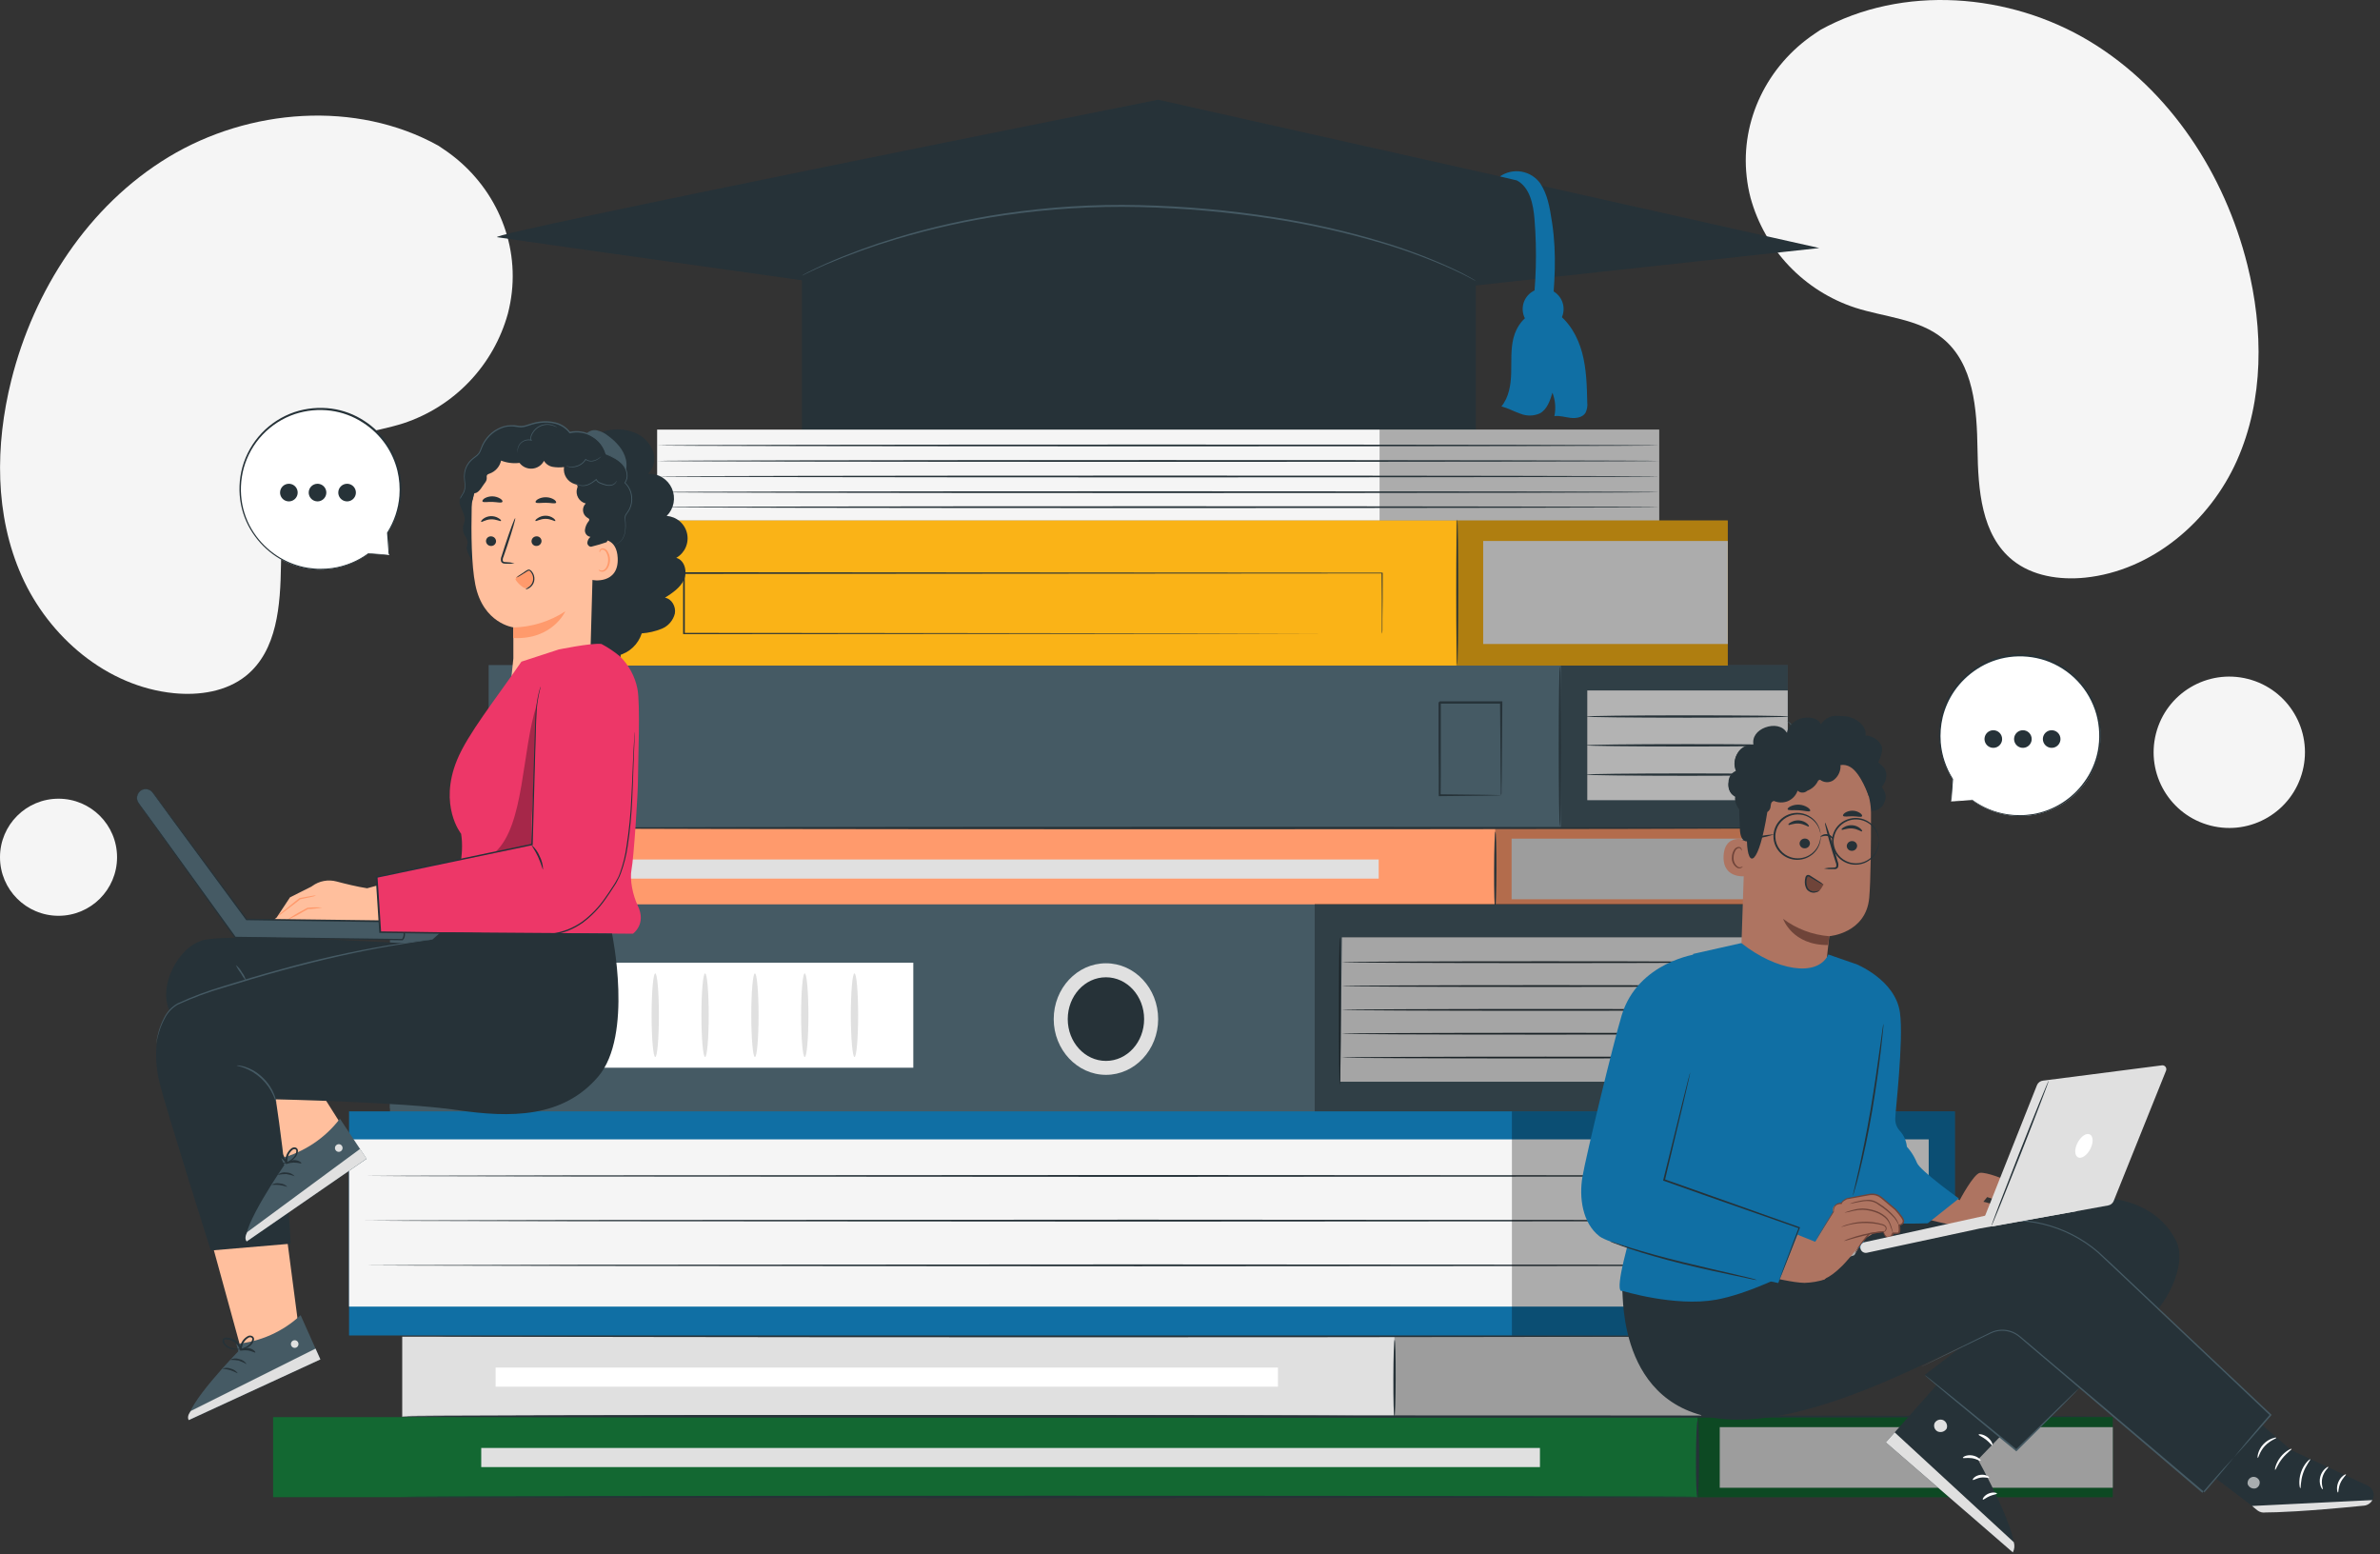 <svg width="291" height="190" viewBox="0 0 291 190" fill="none" xmlns="http://www.w3.org/2000/svg">
<rect x="0" y="0" width="291" height="190" fill="#333333" stroke="none"/>
<path d="M222.559 3.666L221.874 4.127C216.089 8.013 212.798 14.708 213.562 21.581C213.656 22.466 213.817 23.343 214.044 24.203C214.904 27.318 216.52 30.171 218.749 32.51C220.978 34.849 223.75 36.601 226.819 37.61C230.443 38.778 234.565 38.961 237.512 41.35C241.343 44.459 241.713 50.023 241.788 54.923C241.863 59.822 242.241 65.391 246.089 68.487C248.499 70.423 251.82 70.922 254.916 70.615C263.107 69.783 270.188 63.745 273.504 56.302C276.821 48.859 276.754 40.278 274.784 32.386C272.025 21.336 265.363 11.009 255.535 5.066C245.707 -0.876 232.62 -1.907 222.559 3.666Z" fill="#F5F5F5"/>
<path d="M53.584 17.8L54.27 18.261C60.058 22.142 63.346 28.837 62.581 35.715C62.483 36.598 62.322 37.473 62.099 38.333C61.238 41.447 59.621 44.3 57.393 46.64C55.164 48.979 52.393 50.732 49.324 51.744C45.696 52.907 41.574 53.09 38.627 55.484C34.796 58.596 34.426 64.157 34.355 69.061C34.285 73.964 33.915 79.512 30.087 82.604C27.677 84.545 24.357 85.043 21.261 84.736C13.049 83.921 5.984 77.867 2.66 70.424C-0.665 62.981 -0.594 54.399 1.376 46.507C4.135 35.453 10.797 25.126 20.625 19.188C30.453 13.249 43.523 12.227 53.584 17.8Z" fill="#F5F5F5"/>
<path d="M281.538 94.239C282.797 89.288 279.803 84.253 274.851 82.995C269.9 81.737 264.866 84.73 263.607 89.682C262.349 94.633 265.343 99.668 270.294 100.926C275.246 102.185 280.28 99.191 281.538 94.239Z" fill="#F5F5F5"/>
<path d="M7.156 111.948C11.108 111.948 14.312 108.744 14.312 104.791C14.312 100.839 11.108 97.635 7.156 97.635C3.204 97.635 0 100.839 0 104.791C0 108.744 3.204 111.948 7.156 111.948Z" fill="#F5F5F5"/>
<path d="M180.445 25.213H98.046V52.799H180.445V25.213Z" fill="#263238"/>
<path d="M136.64 39.667C136.64 39.667 62.564 29.315 60.794 28.995C59.024 28.675 141.598 12.19 141.598 12.19L222.447 30.321L136.64 39.667Z" fill="#263238"/>
<path d="M180.45 34.356L180.254 34.252C180.125 34.186 179.938 34.078 179.685 33.949C179.186 33.687 178.438 33.305 177.462 32.864C174.688 31.63 171.837 30.579 168.926 29.718C164.607 28.441 160.207 27.456 155.756 26.772C150.308 25.926 144.811 25.437 139.3 25.309C133.787 25.181 128.274 25.517 122.818 26.315C118.361 26.965 113.957 27.938 109.64 29.224C106.73 30.087 103.872 31.115 101.079 32.303L99.77 32.881L98.823 33.33L98.245 33.612C98.116 33.679 98.046 33.708 98.046 33.708L98.241 33.567L98.81 33.263L99.75 32.798L101.05 32.199C103.834 30.978 106.691 29.927 109.603 29.053C113.921 27.745 118.33 26.758 122.793 26.099C128.259 25.289 133.784 24.947 139.308 25.076C144.83 25.205 150.337 25.699 155.794 26.556C160.25 27.25 164.654 28.252 168.971 29.556C171.885 30.429 174.735 31.504 177.499 32.773C178.48 33.222 179.215 33.604 179.71 33.891C179.959 34.028 180.125 34.144 180.271 34.215L180.45 34.356Z" fill="#455A64"/>
<path d="M189.783 27.296C189.459 25.147 189.197 23.772 188.329 22.421C187.783 21.66 186.96 21.143 186.038 20.983C185.115 20.823 184.166 21.032 183.396 21.565L185.474 22.059C187.061 22.924 187.473 24.968 187.622 26.793C187.942 30.747 187.83 34.724 187.29 38.653C187.992 38.72 189.002 38.516 189.7 38.583C190.082 34.813 190.357 31.111 189.783 27.296Z" fill="#106FA4"/>
<path d="M188.678 40.278C190.06 40.278 191.18 39.158 191.18 37.776C191.18 36.395 190.06 35.274 188.678 35.274C187.296 35.274 186.176 36.395 186.176 37.776C186.176 39.158 187.296 40.278 188.678 40.278Z" fill="#106FA4"/>
<path d="M194.072 49.196C194.026 47.16 193.976 45.099 193.449 43.129C192.921 41.159 191.853 39.26 190.157 38.142L187.764 38.225C186.359 38.549 185.407 39.912 185.054 41.309C184.701 42.705 184.813 44.168 184.771 45.61C184.73 47.052 184.493 48.569 183.579 49.678C184.372 49.89 185.1 50.298 185.877 50.563C186.258 50.722 186.667 50.801 187.079 50.796C187.491 50.791 187.898 50.702 188.275 50.534C189.164 50.052 189.521 48.98 189.816 48.008C190.17 48.918 190.252 49.911 190.053 50.867C190.718 50.784 191.383 51.008 192.052 51.083C192.721 51.158 193.507 51.029 193.86 50.456C194.05 50.065 194.124 49.628 194.072 49.196Z" fill="#106FA4"/>
<path d="M202.865 52.517H80.347V63.65H202.865V52.517Z" fill="#F5F5F5"/>
<path opacity="0.3" d="M202.865 52.517H168.676V63.65H202.865V52.517Z" fill="black"/>
<path d="M202.865 54.453C202.865 54.516 175.438 54.561 141.61 54.561C107.783 54.561 80.347 54.516 80.347 54.453C80.347 54.391 107.774 54.345 141.61 54.345C175.446 54.345 202.865 54.395 202.865 54.453Z" fill="#263238"/>
<path d="M202.865 56.348C202.865 56.411 175.438 56.456 141.61 56.456C107.783 56.456 80.347 56.411 80.347 56.348C80.347 56.286 107.774 56.24 141.61 56.24C175.446 56.24 202.865 56.29 202.865 56.348Z" fill="#263238"/>
<path d="M202.865 58.247C202.865 58.305 175.438 58.355 141.61 58.355C107.783 58.355 80.347 58.305 80.347 58.247C80.347 58.189 107.774 58.139 141.61 58.139C175.446 58.139 202.865 58.185 202.865 58.247Z" fill="#263238"/>
<path d="M202.865 60.163C202.865 60.221 175.438 60.271 141.61 60.271C107.783 60.271 80.347 60.221 80.347 60.163C80.347 60.105 107.774 60.055 141.61 60.055C175.446 60.055 202.865 60.08 202.865 60.163Z" fill="#263238"/>
<path d="M202.865 61.996C202.865 62.054 175.438 62.104 141.61 62.104C107.783 62.104 80.347 62.054 80.347 61.996C80.347 61.938 107.774 61.888 141.61 61.888C175.446 61.888 202.865 61.933 202.865 61.996Z" fill="#263238"/>
<path d="M218.578 81.299H59.747V101.134H218.578V81.299Z" fill="#455A64"/>
<path d="M183.508 97.224C183.502 97.148 183.502 97.072 183.508 96.995C183.508 96.825 183.508 96.617 183.508 96.36C183.508 95.782 183.487 94.992 183.475 94.012C183.475 91.988 183.433 89.178 183.408 85.879L183.541 86.012H176.02C175.986 86.041 176.294 85.738 176.165 85.871V87.454C176.165 87.978 176.165 88.493 176.165 89.004C176.165 90.026 176.165 91.015 176.165 91.971C176.165 93.879 176.165 95.645 176.144 97.212L176.028 97.095L181.472 97.157L182.997 97.187C183.182 97.185 183.366 97.193 183.55 97.212C183.381 97.231 183.212 97.24 183.043 97.236L181.547 97.266L176.028 97.324H175.916V97.207C175.916 95.641 175.916 93.883 175.891 91.967C175.891 91.011 175.891 90.022 175.891 89V87.466C175.891 87.204 175.891 86.943 175.891 86.677V85.883C175.766 86.008 176.069 85.704 176.036 85.733H183.558H183.691V85.866C183.662 89.191 183.641 92.042 183.624 94.086C183.624 95.055 183.6 95.836 183.587 96.405C183.587 96.65 183.587 96.85 183.587 97.012C183.567 97.085 183.541 97.156 183.508 97.224Z" fill="#263238"/>
<path d="M218.574 84.403H194.076V97.818H218.574V84.403Z" fill="white"/>
<path opacity="0.3" d="M218.574 81.299H190.851V101.134H218.574V81.299Z" fill="black"/>
<path d="M190.731 101.018C190.652 101.018 190.585 96.638 190.585 91.239C190.585 85.841 190.652 81.461 190.731 81.461C190.81 81.461 190.876 85.837 190.876 91.239C190.876 96.642 190.81 101.018 190.731 101.018Z" fill="#263238"/>
<path d="M218.757 87.591C218.757 87.67 213.188 87.732 206.323 87.732C199.458 87.732 193.889 87.67 193.889 87.591C193.889 87.512 199.454 87.445 206.323 87.445C213.192 87.445 218.757 87.499 218.757 87.591Z" fill="#263238"/>
<path d="M218.757 91.111C218.757 91.19 213.188 91.252 206.323 91.252C199.458 91.252 193.889 91.19 193.889 91.111C193.889 91.032 199.454 90.965 206.323 90.965C213.192 90.965 218.757 91.028 218.757 91.111Z" fill="#263238"/>
<path d="M218.757 94.689C218.757 94.768 213.188 94.834 206.323 94.834C199.458 94.834 193.889 94.768 193.889 94.689C193.889 94.61 199.454 94.547 206.323 94.547C213.192 94.547 218.757 94.61 218.757 94.689Z" fill="#263238"/>
<path d="M220.328 101.292H61.496V111.079H220.328V101.292Z" fill="#FF9A6C"/>
<path d="M220.328 102.518H184.821V109.928H220.328V102.518Z" fill="#E0E0E0"/>
<path opacity="0.3" d="M220.328 101.292H182.814V111.079H220.328V101.292Z" fill="black"/>
<path d="M182.814 111.079C182.731 111.079 182.673 108.972 182.681 106.37C182.69 103.769 182.76 101.658 182.839 101.658C182.918 101.658 182.976 103.769 182.968 106.37C182.96 108.972 182.893 111.079 182.814 111.079Z" fill="#263238"/>
<path d="M168.572 105.065H72.916V107.405H168.572V105.065Z" fill="#E0E0E0"/>
<path d="M178.949 111.004C178.949 111.083 152.627 111.146 120.167 111.146C87.706 111.146 61.38 111.083 61.38 111.004C61.38 110.925 87.694 110.859 120.167 110.859C152.639 110.859 178.949 110.921 178.949 111.004Z" fill="#263238"/>
<path d="M183.205 111.05C183.205 111.129 156.882 111.191 124.422 111.191C91.962 111.191 65.635 111.129 65.635 111.05C65.635 110.971 91.949 110.904 124.422 110.904C156.895 110.904 183.205 110.971 183.205 111.05Z" fill="#263238"/>
<path d="M220.328 101.222C220.328 101.301 185.694 101.363 142.986 101.363C100.277 101.363 65.635 101.301 65.635 101.222C65.635 101.143 100.257 101.076 142.986 101.076C185.715 101.076 220.328 101.138 220.328 101.222Z" fill="#263238"/>
<path d="M208.01 163.403H49.179V173.19H208.01V163.403Z" fill="#E0E0E0"/>
<path d="M208.006 164.629H172.5V172.039H208.006V164.629Z" fill="#E0E0E0"/>
<path opacity="0.3" d="M208.006 163.403H170.492V173.19H208.006V163.403Z" fill="black"/>
<path d="M170.492 173.198C170.413 173.198 170.355 171.087 170.364 168.49C170.372 165.893 170.438 163.777 170.522 163.777C170.605 163.777 170.659 165.888 170.65 168.49C170.642 171.091 170.576 173.198 170.492 173.198Z" fill="#263238"/>
<path d="M156.255 167.173H60.599V169.513H156.255V167.173Z" fill="white"/>
<path d="M166.632 173.112C166.632 173.195 140.309 173.257 107.849 173.257C75.389 173.257 49.062 173.195 49.062 173.112C49.062 173.028 75.376 172.97 107.849 172.97C140.322 172.97 166.632 173.033 166.632 173.112Z" fill="#263238"/>
<path d="M170.887 173.157C170.887 173.24 144.565 173.302 112.105 173.302C79.644 173.302 53.314 173.24 53.314 173.157C53.314 173.074 79.632 173.016 112.105 173.016C144.577 173.016 170.887 173.078 170.887 173.157Z" fill="#263238"/>
<path d="M208.006 163.329C208.006 163.412 173.376 163.474 130.664 163.474C87.951 163.474 53.314 163.412 53.314 163.329C53.314 163.246 87.939 163.188 130.664 163.188C173.389 163.188 208.006 163.25 208.006 163.329Z" fill="#263238"/>
<path d="M258.319 173.232H33.395V183.019H258.319V173.232Z" fill="#136832"/>
<path d="M258.319 174.458H210.271V181.868H258.319V174.458Z" fill="#E0E0E0"/>
<path opacity="0.3" d="M258.319 173.232H207.553V183.019H258.319V173.232Z" fill="black"/>
<path d="M207.537 183.019C207.428 183.019 207.35 180.908 207.362 178.31C207.374 175.713 207.466 173.598 207.574 173.598C207.682 173.598 207.761 175.709 207.748 178.31C207.736 180.912 207.661 183.019 207.537 183.019Z" fill="#263238"/>
<path d="M188.287 177.001H58.841V179.341H188.287V177.001Z" fill="#E0E0E0"/>
<path d="M208.085 182.985C208.085 183.068 172.466 183.13 128.54 183.13C84.615 183.13 48.983 183.068 48.983 182.985C48.983 182.902 84.594 182.844 128.54 182.844C172.487 182.844 208.085 182.906 208.085 182.985Z" fill="#263238"/>
<path d="M258.319 173.157C258.319 173.24 211.455 173.302 153.658 173.302C95.86 173.302 48.983 173.24 48.983 173.157C48.983 173.074 95.839 173.016 153.658 173.016C211.476 173.016 258.319 173.078 258.319 173.157Z" fill="#263238"/>
<path d="M162.422 133.096H214.875V113.859H162.422V133.096Z" fill="#EBEBEB"/>
<path d="M47.683 114.582L214.88 114.582V110.551L47.683 110.551V114.582Z" fill="#455A64"/>
<path d="M47.683 136.263L214.88 136.263V132.232L47.683 132.232V136.263Z" fill="#455A64"/>
<path d="M164.101 111.511L163.839 135.498H47.679V111.511H164.101Z" fill="#455A64"/>
<path d="M135.223 130.536C138.275 130.536 140.75 127.864 140.75 124.568C140.75 121.272 138.275 118.601 135.223 118.601C132.17 118.601 129.696 121.272 129.696 124.568C129.696 127.864 132.17 130.536 135.223 130.536Z" fill="#263238"/>
<path d="M128.836 124.577C128.836 120.812 131.703 117.753 135.223 117.753C138.743 117.753 141.606 120.812 141.606 124.577C141.606 128.342 138.743 131.392 135.227 131.392C131.711 131.392 128.836 128.317 128.836 124.577ZM130.552 124.577C130.552 127.394 132.63 129.688 135.223 129.688C137.816 129.688 139.89 127.394 139.89 124.577C139.89 121.759 137.812 119.465 135.223 119.465C132.634 119.465 130.552 121.751 130.552 124.577Z" fill="#E0E0E0"/>
<path d="M65.59 130.52H111.668V117.683H65.59V130.52Z" fill="white"/>
<path d="M104.475 129.215C104.724 129.215 104.924 126.925 104.924 124.099C104.924 121.273 104.724 118.987 104.475 118.987C104.225 118.987 104.03 121.277 104.03 124.099C104.03 126.921 104.242 129.215 104.475 129.215Z" fill="#E0E0E0"/>
<path d="M98.395 129.215C98.644 129.215 98.844 126.925 98.844 124.099C98.844 121.273 98.644 118.987 98.395 118.987C98.145 118.987 97.95 121.277 97.95 124.099C97.95 126.921 98.15 129.215 98.395 129.215Z" fill="#E0E0E0"/>
<path d="M92.303 129.215C92.548 129.215 92.751 126.925 92.751 124.099C92.751 121.273 92.548 118.987 92.303 118.987C92.057 118.987 91.858 121.277 91.858 124.099C91.858 126.921 92.057 129.215 92.303 129.215Z" fill="#E0E0E0"/>
<path d="M86.21 129.215C86.456 129.215 86.655 126.925 86.655 124.099C86.655 121.273 86.456 118.987 86.21 118.987C85.965 118.987 85.761 121.277 85.761 124.099C85.761 126.921 85.965 129.215 86.21 129.215Z" fill="#E0E0E0"/>
<path d="M80.118 129.215C80.363 129.215 80.563 126.925 80.563 124.099C80.563 121.273 80.363 118.987 80.118 118.987C79.873 118.987 79.669 121.277 79.669 124.099C79.669 126.921 79.869 129.215 80.118 129.215Z" fill="#E0E0E0"/>
<path d="M74.026 129.215C74.271 129.215 74.47 126.925 74.47 124.099C74.47 121.273 74.271 118.987 74.026 118.987C73.781 118.987 73.577 121.277 73.577 124.099C73.577 126.921 73.776 129.215 74.026 129.215Z" fill="#E0E0E0"/>
<path d="M163.818 132.63C163.756 132.63 163.71 128.591 163.71 123.608C163.71 118.626 163.756 114.582 163.818 114.582C163.881 114.582 163.926 118.621 163.926 123.608C163.926 128.595 163.877 132.63 163.818 132.63Z" fill="#263238"/>
<path d="M213.891 117.62C213.891 117.682 202.741 117.728 188.981 117.728C175.222 117.728 164.072 117.682 164.072 117.62C164.072 117.557 175.222 117.512 188.981 117.512C202.741 117.512 213.891 117.562 213.891 117.62Z" fill="#263238"/>
<path d="M213.891 120.537C213.891 120.595 202.741 120.645 188.981 120.645C175.222 120.645 164.072 120.595 164.072 120.537C164.072 120.479 175.222 120.429 188.981 120.429C202.741 120.429 213.891 120.475 213.891 120.537Z" fill="#263238"/>
<path d="M213.891 123.45C213.891 123.509 202.741 123.558 188.981 123.558C175.222 123.558 164.072 123.509 164.072 123.45C164.072 123.392 175.222 123.342 188.981 123.342C202.741 123.342 213.891 123.392 213.891 123.45Z" fill="#263238"/>
<path d="M213.891 126.363C213.891 126.426 202.741 126.471 188.981 126.471C175.222 126.471 164.072 126.426 164.072 126.363C164.072 126.301 175.222 126.255 188.981 126.255C202.741 126.255 213.891 126.305 213.891 126.363Z" fill="#263238"/>
<path d="M213.891 129.277C213.891 129.339 202.741 129.385 188.981 129.385C175.222 129.385 164.072 129.339 164.072 129.277C164.072 129.215 175.222 129.169 188.981 129.169C202.741 129.169 213.891 129.219 213.891 129.277Z" fill="#263238"/>
<path opacity="0.3" d="M214.875 110.484H160.747V136.262H214.875V110.484Z" fill="black"/>
<path d="M211.252 63.629H75.888V81.361H211.252V63.629Z" fill="#FAB317"/>
<path d="M211.248 66.131H181.347V78.723H211.248V66.131Z" fill="#F5F5F5"/>
<path opacity="0.3" d="M211.252 63.629H178.064V81.361H211.252V63.629Z" fill="black"/>
<path d="M168.959 77.472C168.959 77.472 168.959 77.301 168.959 76.981C168.959 76.661 168.959 76.179 168.959 75.556C168.959 74.309 168.959 72.452 168.93 70.054L168.98 70.095L83.613 70.158L83.729 70.054V77.472L83.613 77.368L144.228 77.414L162.356 77.443H167.263H168.543H168.984H168.568H167.322H162.435L144.336 77.472L83.638 77.517H83.526V69.954H83.642L169.009 70.012H169.055V70.054C169.055 72.464 169.055 74.322 169.025 75.581C169.025 76.2 169.025 76.674 169.025 76.994C169.025 77.314 168.959 77.472 168.959 77.472Z" fill="#263238"/>
<path d="M178.18 81.245C178.114 81.245 178.064 77.268 178.064 72.368C178.064 67.469 178.114 63.496 178.18 63.496C178.247 63.496 178.293 67.469 178.293 72.368C178.293 77.268 178.243 81.245 178.18 81.245Z" fill="#263238"/>
<path d="M239.024 135.855H42.679V163.25H239.024V135.855Z" fill="#106FA4"/>
<path d="M235.82 139.28H42.679V159.722H235.82V139.28Z" fill="#F5F5F5"/>
<path d="M235.825 143.747C235.825 143.747 235.654 143.747 235.326 143.747H233.859L228.224 143.776L207.507 143.822L139.154 143.863L70.788 143.822L50.072 143.776L44.437 143.747H42.974C42.642 143.747 42.476 143.747 42.476 143.747H42.974H44.437L50.072 143.722L70.788 143.676L139.154 143.635L207.507 143.676L228.224 143.722L233.859 143.747H235.326H235.825Z" fill="#263238"/>
<path d="M235.825 149.212C235.825 149.212 235.654 149.212 235.326 149.212H233.859L228.224 149.241L207.507 149.286L139.154 149.328L70.788 149.286L50.072 149.241L44.437 149.212H42.974C42.642 149.212 42.476 149.212 42.476 149.212H42.974H44.437L50.072 149.182L70.788 149.137L139.154 149.095L207.507 149.137L228.224 149.182L233.859 149.212H235.326H235.825Z" fill="#263238"/>
<path d="M235.825 154.681H235.326H233.859L228.224 154.706L207.507 154.751L139.154 154.793L70.788 154.751L50.072 154.706L44.437 154.681H42.974H42.476C42.476 154.681 42.642 154.681 42.974 154.681H44.437L50.072 154.652L70.788 154.606L139.154 154.564L207.507 154.606L228.224 154.652L233.859 154.681H235.326C235.654 154.668 235.825 154.681 235.825 154.681Z" fill="#263238"/>
<path opacity="0.3" d="M239.024 135.855H184.859V163.25H239.024V135.855Z" fill="black"/>
<path d="M218.52 88.144C218.52 88.144 218.819 88.231 219.093 88.651C219.274 88.942 219.367 89.279 219.363 89.623C219.359 89.966 219.256 90.3 219.069 90.587L219.023 90.438C219.275 90.559 219.485 90.756 219.622 91C219.759 91.245 219.819 91.526 219.792 91.805C219.773 92.098 219.682 92.382 219.528 92.632C219.373 92.882 219.16 93.09 218.906 93.239C218.506 93.481 218.045 93.606 217.577 93.6C217.269 93.603 216.961 93.578 216.658 93.525C216.446 93.492 216.33 93.463 216.334 93.446C216.338 93.43 216.816 93.48 217.581 93.446C218.023 93.432 218.453 93.3 218.828 93.064C219.049 92.93 219.236 92.744 219.371 92.523C219.506 92.301 219.586 92.051 219.605 91.792C219.628 91.557 219.581 91.32 219.47 91.112C219.359 90.903 219.189 90.732 218.981 90.62L218.861 90.575L218.931 90.471C219.102 90.212 219.201 89.912 219.216 89.602C219.231 89.292 219.163 88.983 219.019 88.709C218.88 88.498 218.712 88.307 218.52 88.144Z" fill="#455A64"/>
<path d="M238.555 97.98L241.123 97.805C243.091 99.272 245.537 99.949 247.98 99.704C250.422 99.459 252.684 98.309 254.322 96.481C255.96 94.652 256.854 92.277 256.83 89.823C256.805 87.368 255.863 85.012 254.19 83.216C252.516 81.421 250.231 80.316 247.784 80.12C245.337 79.924 242.906 80.65 240.967 82.155C239.028 83.661 237.723 85.837 237.307 88.256C236.892 90.675 237.396 93.163 238.721 95.229L238.555 97.98Z" fill="white"/>
<path d="M238.555 97.98C238.549 97.924 238.549 97.866 238.555 97.81C238.555 97.681 238.555 97.506 238.576 97.286C238.576 96.804 238.63 96.114 238.671 95.208C238.672 95.202 238.673 95.196 238.676 95.191C238.679 95.186 238.683 95.181 238.687 95.177C238.692 95.173 238.697 95.17 238.703 95.169C238.709 95.167 238.715 95.166 238.721 95.167C238.73 95.164 238.741 95.164 238.75 95.167L238.679 95.225C237.798 93.88 237.263 92.338 237.121 90.737C237.032 89.687 237.108 88.63 237.345 87.603C237.622 86.434 238.111 85.326 238.787 84.333C239.54 83.237 240.501 82.3 241.618 81.578C242.822 80.786 244.188 80.273 245.615 80.077C247.136 79.871 248.683 80.013 250.141 80.493C251.673 81.014 253.055 81.901 254.168 83.076C255.281 84.251 256.091 85.68 256.528 87.238C256.934 88.728 256.992 90.292 256.699 91.809C256.418 93.237 255.817 94.582 254.941 95.744C253.417 97.818 251.145 99.216 248.607 99.642L247.776 99.738C247.502 99.763 247.232 99.738 246.97 99.763C246.462 99.769 245.954 99.731 245.453 99.647C243.87 99.396 242.373 98.759 241.094 97.793H241.123L239.199 97.897L238.704 97.98H238.546L238.721 97.959L239.22 97.918L241.111 97.76C241.121 97.756 241.133 97.756 241.144 97.76C242.421 98.695 243.905 99.306 245.47 99.543C245.965 99.618 246.465 99.653 246.966 99.647C247.224 99.647 247.49 99.647 247.76 99.613L248.591 99.514C251.076 99.079 253.297 97.698 254.787 95.661C255.639 94.522 256.223 93.205 256.495 91.809C256.779 90.32 256.719 88.787 256.32 87.325C255.895 85.803 255.105 84.408 254.019 83.26C252.933 82.112 251.583 81.247 250.087 80.738C248.663 80.266 247.152 80.124 245.665 80.323C244.268 80.511 242.931 81.007 241.751 81.777C240.656 82.484 239.71 83.397 238.966 84.466C238.299 85.437 237.813 86.521 237.532 87.666C237.294 88.675 237.213 89.715 237.291 90.749C237.418 92.332 237.928 93.86 238.779 95.2C238.787 95.209 238.792 95.221 238.792 95.233C238.792 95.246 238.787 95.257 238.779 95.266C238.771 95.272 238.76 95.276 238.75 95.276C238.74 95.276 238.729 95.272 238.721 95.266L238.8 95.233C238.733 96.112 238.684 96.789 238.65 97.265C238.65 97.49 238.617 97.681 238.605 97.797C238.592 97.914 238.555 97.98 238.555 97.98Z" fill="#263238"/>
<path d="M244.797 90.338C244.798 90.551 244.735 90.76 244.617 90.937C244.499 91.115 244.331 91.254 244.134 91.336C243.937 91.418 243.721 91.439 243.511 91.398C243.302 91.356 243.11 91.254 242.959 91.103C242.809 90.952 242.706 90.76 242.665 90.551C242.623 90.342 242.645 90.125 242.727 89.928C242.809 89.731 242.947 89.563 243.125 89.445C243.303 89.327 243.511 89.265 243.725 89.266C243.865 89.266 244.005 89.293 244.135 89.347C244.265 89.401 244.383 89.48 244.483 89.58C244.582 89.679 244.661 89.797 244.715 89.927C244.769 90.058 244.797 90.197 244.797 90.338Z" fill="#263238"/>
<path d="M248.412 90.338C248.413 90.551 248.35 90.76 248.233 90.937C248.115 91.115 247.947 91.254 247.75 91.336C247.553 91.418 247.336 91.439 247.127 91.398C246.918 91.356 246.726 91.254 246.575 91.103C246.424 90.952 246.321 90.76 246.28 90.551C246.239 90.342 246.26 90.125 246.342 89.928C246.424 89.731 246.563 89.563 246.74 89.445C246.918 89.327 247.127 89.265 247.34 89.266C247.481 89.266 247.62 89.293 247.75 89.347C247.88 89.401 247.999 89.48 248.098 89.58C248.198 89.679 248.277 89.797 248.331 89.927C248.384 90.058 248.412 90.197 248.412 90.338Z" fill="#263238"/>
<path d="M251.932 90.338C251.933 90.551 251.87 90.76 251.752 90.937C251.634 91.115 251.466 91.254 251.27 91.336C251.073 91.418 250.856 91.439 250.647 91.398C250.438 91.356 250.245 91.254 250.095 91.103C249.944 90.952 249.841 90.76 249.8 90.551C249.759 90.342 249.78 90.125 249.862 89.928C249.944 89.731 250.083 89.563 250.26 89.445C250.438 89.327 250.647 89.265 250.86 89.266C251.001 89.266 251.14 89.293 251.27 89.347C251.4 89.401 251.518 89.48 251.618 89.58C251.718 89.679 251.797 89.797 251.85 89.927C251.904 90.058 251.932 90.197 251.932 90.338Z" fill="#263238"/>
<path d="M47.608 67.859L45.036 67.681C43.067 69.147 40.621 69.825 38.179 69.58C35.737 69.335 33.474 68.185 31.837 66.356C30.199 64.528 29.305 62.153 29.329 59.698C29.354 57.244 30.295 54.887 31.969 53.092C33.643 51.296 35.928 50.192 38.375 49.995C40.821 49.799 43.253 50.525 45.192 52.031C47.13 53.536 48.436 55.712 48.852 58.132C49.267 60.551 48.763 63.038 47.438 65.104L47.608 67.859Z" fill="white"/>
<path d="M47.608 67.859C47.608 67.859 47.608 67.805 47.608 67.689C47.608 67.573 47.608 67.386 47.587 67.165C47.587 66.679 47.533 65.989 47.492 65.088C47.492 65.082 47.49 65.076 47.488 65.07C47.486 65.064 47.482 65.059 47.478 65.055C47.474 65.051 47.469 65.048 47.463 65.045C47.458 65.043 47.452 65.042 47.446 65.042C47.435 65.038 47.423 65.038 47.413 65.042L47.487 65.104C48.367 63.757 48.901 62.214 49.042 60.612C49.243 58.349 48.656 56.087 47.379 54.208C46.625 53.112 45.662 52.176 44.545 51.453C43.34 50.662 41.975 50.149 40.547 49.952C39.027 49.748 37.48 49.89 36.022 50.368C34.488 50.887 33.105 51.773 31.992 52.948C30.879 54.124 30.069 55.553 29.634 57.113C29.229 58.603 29.17 60.167 29.464 61.684C29.747 63.111 30.347 64.457 31.222 65.62C32.02 66.696 33.025 67.603 34.177 68.287C35.218 68.905 36.363 69.327 37.555 69.534L38.386 69.634C38.661 69.659 38.931 69.634 39.193 69.659C39.702 69.662 40.211 69.622 40.714 69.538C42.285 69.293 43.773 68.669 45.048 67.718H45.015L46.939 67.826H47.429H47.591C47.532 67.814 47.473 67.807 47.413 67.805L46.914 67.76L45.048 67.643H45.015C43.738 68.578 42.253 69.19 40.689 69.426C40.194 69.502 39.693 69.536 39.193 69.53C38.935 69.53 38.669 69.53 38.403 69.501L37.572 69.397C36.398 69.196 35.271 68.781 34.247 68.171C33.114 67.497 32.125 66.604 31.338 65.545C30.487 64.405 29.904 63.088 29.63 61.692C29.347 60.204 29.407 58.67 29.805 57.208C30.23 55.686 31.02 54.291 32.106 53.143C33.193 51.996 34.542 51.13 36.038 50.621C37.462 50.15 38.974 50.008 40.46 50.206C41.857 50.395 43.194 50.894 44.375 51.665C45.471 52.367 46.417 53.28 47.159 54.349C47.827 55.322 48.313 56.407 48.593 57.553C48.833 58.561 48.915 59.6 48.834 60.633C48.708 62.215 48.197 63.743 47.346 65.083C47.339 65.093 47.335 65.105 47.335 65.117C47.335 65.129 47.339 65.14 47.346 65.15C47.355 65.156 47.365 65.159 47.375 65.159C47.386 65.159 47.396 65.156 47.404 65.15L47.325 65.117C47.388 65.993 47.438 66.675 47.475 67.149C47.475 67.373 47.504 67.564 47.517 67.685C47.541 67.746 47.572 67.804 47.608 67.859Z" fill="#263238"/>
<path d="M41.362 60.209C41.361 60.422 41.424 60.63 41.541 60.808C41.659 60.986 41.827 61.124 42.023 61.206C42.22 61.288 42.437 61.31 42.646 61.269C42.855 61.228 43.047 61.126 43.198 60.976C43.349 60.825 43.452 60.633 43.494 60.425C43.535 60.216 43.514 59.999 43.433 59.802C43.352 59.605 43.214 59.437 43.037 59.318C42.86 59.2 42.651 59.137 42.438 59.137C42.154 59.137 41.88 59.249 41.679 59.45C41.477 59.651 41.363 59.924 41.362 60.209Z" fill="#263238"/>
<path d="M37.746 60.209C37.746 60.422 37.808 60.63 37.926 60.808C38.044 60.986 38.211 61.124 38.408 61.206C38.605 61.288 38.821 61.31 39.03 61.269C39.239 61.228 39.431 61.126 39.582 60.976C39.733 60.825 39.836 60.633 39.878 60.425C39.92 60.216 39.899 59.999 39.818 59.802C39.736 59.605 39.598 59.437 39.421 59.318C39.244 59.2 39.036 59.137 38.823 59.137C38.538 59.137 38.265 59.249 38.063 59.45C37.861 59.651 37.748 59.924 37.746 60.209Z" fill="#263238"/>
<path d="M34.243 60.209C34.242 60.422 34.305 60.63 34.422 60.808C34.54 60.986 34.708 61.124 34.905 61.206C35.101 61.288 35.318 61.31 35.527 61.269C35.736 61.228 35.928 61.126 36.079 60.976C36.23 60.825 36.333 60.633 36.375 60.425C36.417 60.216 36.396 59.999 36.314 59.802C36.233 59.605 36.095 59.437 35.918 59.318C35.741 59.2 35.533 59.137 35.319 59.137C35.035 59.137 34.762 59.249 34.56 59.45C34.358 59.651 34.244 59.924 34.243 60.209Z" fill="#263238"/>
<path d="M230.09 96.193C230.448 95.78 230.645 95.252 230.647 94.705C230.593 93.965 230.231 93.666 229.653 93.205C229.928 92.586 230.335 91.638 229.998 91.048C229.802 90.714 229.525 90.435 229.192 90.236C228.86 90.038 228.482 89.927 228.095 89.913C228.299 88.692 226.794 87.611 225.535 87.557C224.567 87.516 223.623 87.229 222.626 88.546C222.626 88.546 222.335 87.507 220.49 87.757C219.596 87.881 218.574 88.729 218.491 89.614C218.001 88.688 216.829 88.555 215.836 88.924C214.842 89.294 214.173 90.113 214.414 91.127C214.01 91.116 213.609 91.212 213.253 91.403C212.897 91.595 212.596 91.876 212.382 92.22C212.178 92.566 212.071 92.959 212.071 93.361C212.071 93.762 212.178 94.156 212.382 94.501C212.069 94.614 211.798 94.823 211.609 95.097C211.42 95.371 211.321 95.698 211.327 96.031C211.333 96.365 211.443 96.688 211.642 96.955C211.841 97.222 212.119 97.421 212.436 97.523L227.746 98.532L228.481 99.056C228.871 99.175 229.291 99.136 229.652 98.948C230.012 98.76 230.285 98.438 230.41 98.05C230.809 97.174 230.327 96.633 230.09 96.193Z" fill="#263238"/>
<path d="M228.764 99.347C228.744 97.285 227.946 95.306 226.531 93.805C225.116 92.305 223.188 91.393 221.13 91.252L220.714 91.218C216.085 91.127 213.421 94.959 213.458 99.497L212.922 115.525L213.4 116.581L220.332 127.103L223.212 118.513L223.665 114.441C223.665 114.441 228.149 114.104 228.548 109.753C228.731 107.654 228.772 103.295 228.764 99.347Z" fill="#AE7461"/>
<path d="M223.644 114.445C221.606 114.28 219.656 113.544 218.017 112.321C218.017 112.321 219.123 115.567 223.532 115.525L223.644 114.445Z" fill="#6F4439"/>
<path d="M227.068 103.428C227.056 103.592 226.979 103.744 226.856 103.852C226.732 103.96 226.571 104.015 226.408 104.006C226.327 104.007 226.248 103.992 226.173 103.961C226.099 103.931 226.031 103.886 225.975 103.829C225.918 103.772 225.873 103.704 225.844 103.63C225.814 103.555 225.799 103.475 225.801 103.395C225.815 103.232 225.891 103.08 226.015 102.973C226.138 102.865 226.298 102.809 226.462 102.817C226.542 102.816 226.622 102.831 226.696 102.861C226.771 102.892 226.838 102.937 226.895 102.994C226.951 103.051 226.996 103.119 227.026 103.193C227.056 103.268 227.07 103.348 227.068 103.428Z" fill="#263238"/>
<path d="M227.675 101.628C227.588 101.707 227.139 101.321 226.458 101.271C225.776 101.221 225.248 101.516 225.182 101.429C225.115 101.341 225.24 101.246 225.469 101.109C225.781 100.931 226.14 100.852 226.499 100.88C226.852 100.906 227.188 101.043 227.459 101.271C227.654 101.445 227.717 101.595 227.675 101.628Z" fill="#263238"/>
<path d="M221.3 103.12C221.288 103.284 221.211 103.436 221.088 103.544C220.964 103.652 220.803 103.707 220.64 103.698C220.559 103.699 220.479 103.684 220.405 103.654C220.331 103.623 220.263 103.578 220.207 103.521C220.15 103.464 220.105 103.397 220.076 103.322C220.046 103.247 220.031 103.168 220.033 103.087C220.047 102.924 220.123 102.773 220.247 102.665C220.37 102.557 220.53 102.501 220.694 102.51C220.774 102.508 220.854 102.523 220.928 102.554C221.002 102.584 221.07 102.629 221.127 102.686C221.183 102.743 221.228 102.811 221.258 102.886C221.288 102.96 221.302 103.04 221.3 103.12Z" fill="#263238"/>
<path d="M221.167 101.034C221.084 101.109 220.631 100.727 219.95 100.673C219.268 100.619 218.744 100.922 218.678 100.831C218.611 100.739 218.736 100.652 218.965 100.515C219.275 100.335 219.634 100.256 219.991 100.286C220.345 100.313 220.682 100.45 220.955 100.677C221.151 100.851 221.209 101.001 221.167 101.034Z" fill="#263238"/>
<path d="M223.017 106.166C223.384 106.086 223.759 106.05 224.134 106.058C224.313 106.058 224.479 106.033 224.517 105.917C224.545 105.742 224.519 105.562 224.442 105.402C224.313 104.986 224.176 104.529 224.026 104.059C223.461 102.152 223.066 100.589 223.145 100.569C223.224 100.548 223.744 102.073 224.309 103.985L224.7 105.331C224.792 105.545 224.805 105.785 224.737 106.008C224.708 106.068 224.665 106.12 224.611 106.16C224.558 106.2 224.495 106.226 224.43 106.237C224.33 106.249 224.23 106.249 224.13 106.237C223.758 106.263 223.383 106.239 223.017 106.166Z" fill="#263238"/>
<path d="M221.329 99.123C221.234 99.293 220.66 99.089 219.945 99.048C219.231 99.006 218.628 99.106 218.57 98.927C218.545 98.84 218.674 98.69 218.936 98.562C219.274 98.407 219.646 98.341 220.016 98.37C220.381 98.393 220.734 98.512 221.038 98.715C221.271 98.877 221.371 99.044 221.329 99.123Z" fill="#263238"/>
<path d="M227.667 99.783C227.546 99.937 227.077 99.783 226.507 99.783C225.938 99.783 225.464 99.887 225.352 99.729C225.306 99.654 225.381 99.501 225.589 99.355C225.87 99.181 226.197 99.093 226.527 99.102C226.858 99.111 227.179 99.216 227.451 99.405C227.65 99.551 227.717 99.709 227.667 99.783Z" fill="#263238"/>
<path d="M213.82 103.798C213.827 103.635 213.8 103.473 213.742 103.321C213.685 103.169 213.596 103.031 213.483 102.914C213.37 102.798 213.234 102.705 213.084 102.643C212.934 102.58 212.773 102.549 212.611 102.551C211.779 102.551 210.824 102.966 210.741 104.629C210.603 107.613 213.679 107.122 213.687 107.051C213.695 106.981 213.77 105.044 213.82 103.798Z" fill="#AE7461"/>
<path d="M213.08 105.909C213.08 105.909 213.026 105.942 212.935 105.975C212.869 106.004 212.799 106.019 212.727 106.019C212.655 106.019 212.585 106.004 212.519 105.975C212.33 105.846 212.179 105.668 212.082 105.46C211.985 105.253 211.945 105.023 211.967 104.795C211.97 104.538 212.033 104.285 212.149 104.055C212.183 103.963 212.238 103.88 212.311 103.814C212.383 103.747 212.47 103.699 212.565 103.673C212.627 103.659 212.691 103.667 212.747 103.696C212.803 103.725 212.848 103.773 212.872 103.831C212.91 103.918 212.872 103.976 212.902 103.98C212.931 103.985 212.972 103.935 212.951 103.81C212.939 103.735 212.899 103.667 212.839 103.619C212.8 103.585 212.754 103.56 212.705 103.544C212.656 103.528 212.604 103.523 212.552 103.527C212.427 103.545 212.309 103.594 212.209 103.671C212.108 103.747 212.029 103.848 211.979 103.964C211.837 104.218 211.76 104.504 211.755 104.795C211.729 105.061 211.782 105.329 211.909 105.564C212.035 105.799 212.229 105.992 212.465 106.116C212.546 106.145 212.632 106.154 212.717 106.145C212.801 106.136 212.883 106.107 212.956 106.062C213.072 105.979 213.093 105.913 213.08 105.909Z" fill="#6F4439"/>
<path d="M221.25 107.123C221.223 107.1 221.191 107.084 221.156 107.074C221.122 107.065 221.086 107.063 221.051 107.068C220.993 107.093 220.947 107.139 220.922 107.197C220.802 107.421 220.741 107.672 220.746 107.926C220.75 108.18 220.819 108.428 220.947 108.648C221.044 108.791 221.175 108.908 221.329 108.986C221.483 109.065 221.654 109.104 221.827 109.099C222 109.094 222.169 109.046 222.318 108.958C222.467 108.87 222.592 108.746 222.68 108.598L222.967 108.12L221.25 107.123Z" fill="#6F4439"/>
<path d="M222.497 108.822C222.522 108.822 222.264 109.109 221.712 109.121C221.558 109.122 221.408 109.082 221.275 109.005C221.117 108.93 220.982 108.814 220.885 108.668C220.7 108.327 220.631 107.934 220.689 107.55C220.701 107.451 220.721 107.352 220.747 107.255C220.759 107.196 220.784 107.14 220.82 107.091C220.856 107.042 220.902 107.002 220.955 106.973C221.013 106.952 221.075 106.946 221.136 106.954C221.197 106.963 221.255 106.987 221.304 107.023L221.525 107.164L222.281 107.65C222.524 107.785 222.749 107.95 222.95 108.14C222.689 108.044 222.439 107.918 222.206 107.766L221.429 107.318C221.288 107.239 221.105 107.097 221.038 107.147C220.972 107.197 220.91 107.397 220.889 107.563C220.833 107.903 220.887 108.252 221.043 108.56C221.118 108.683 221.226 108.784 221.354 108.851C221.463 108.921 221.587 108.962 221.716 108.972C221.984 108.982 222.251 108.931 222.497 108.822Z" fill="#263238"/>
<path d="M222.63 102.136C222.605 102.136 222.605 101.886 222.472 101.471C222.28 100.881 221.895 100.373 221.379 100.029C221.002 99.777 220.569 99.622 220.118 99.575C219.667 99.528 219.211 99.591 218.79 99.758C218.287 99.954 217.853 100.294 217.544 100.735C217.214 101.204 217.048 101.768 217.07 102.341C217.092 102.913 217.3 103.463 217.664 103.906C217.999 104.323 218.45 104.631 218.961 104.791C219.323 104.908 219.706 104.948 220.085 104.911C220.463 104.873 220.83 104.758 221.163 104.572C221.495 104.387 221.786 104.135 222.017 103.832C222.248 103.53 222.414 103.183 222.505 102.813C222.605 102.397 222.584 102.136 222.609 102.136C222.618 102.195 222.618 102.255 222.609 102.314C222.615 102.488 222.601 102.663 222.568 102.834C222.443 103.47 222.099 104.042 221.595 104.45C220.994 104.941 220.222 105.172 219.45 105.094C218.678 105.016 217.968 104.635 217.477 104.035C217.192 103.684 216.995 103.272 216.901 102.83C216.806 102.389 216.818 101.931 216.935 101.496C217.052 101.06 217.27 100.658 217.573 100.322C217.875 99.987 218.252 99.728 218.674 99.567C219.124 99.392 219.611 99.33 220.09 99.387C220.57 99.445 221.029 99.619 221.425 99.896C221.957 100.267 222.342 100.812 222.514 101.437C222.562 101.604 222.588 101.776 222.593 101.949C222.616 102.008 222.629 102.072 222.63 102.136Z" fill="#263238"/>
<path d="M229.728 102.746C229.728 102.746 229.728 102.497 229.574 102.077C229.454 101.716 229.261 101.384 229.007 101.1C228.754 100.817 228.445 100.588 228.1 100.428C227.754 100.268 227.38 100.18 227 100.17C226.62 100.16 226.241 100.228 225.888 100.369C225.393 100.568 224.967 100.907 224.662 101.346C224.336 101.816 224.171 102.379 224.193 102.951C224.214 103.523 224.422 104.073 224.783 104.517C225.119 104.932 225.57 105.24 226.079 105.402C226.442 105.518 226.824 105.558 227.203 105.52C227.582 105.482 227.948 105.367 228.281 105.181C228.613 104.996 228.904 104.744 229.135 104.442C229.366 104.139 229.532 103.793 229.624 103.424C229.724 103.008 229.707 102.746 229.728 102.746C229.746 102.804 229.753 102.865 229.749 102.925C229.757 103.098 229.743 103.271 229.707 103.44C229.581 104.073 229.235 104.641 228.731 105.044C228.129 105.535 227.358 105.766 226.586 105.688C225.814 105.61 225.104 105.229 224.612 104.629C224.332 104.278 224.139 103.867 224.048 103.427C223.957 102.988 223.971 102.533 224.089 102.1C224.207 101.667 224.425 101.269 224.726 100.936C225.027 100.603 225.403 100.346 225.822 100.186C226.271 100.009 226.757 99.946 227.237 100.003C227.716 100.06 228.174 100.236 228.569 100.515C229.102 100.884 229.487 101.43 229.657 102.056C229.704 102.223 229.732 102.395 229.741 102.567C229.748 102.627 229.744 102.688 229.728 102.746Z" fill="#263238"/>
<path d="M224.159 102.613C224.114 102.646 223.885 102.289 223.432 102.198C222.979 102.106 222.634 102.339 222.601 102.289C222.568 102.239 222.647 102.173 222.8 102.085C223.008 101.974 223.247 101.939 223.478 101.986C223.709 102.033 223.915 102.161 224.06 102.347C224.159 102.488 224.159 102.601 224.159 102.613Z" fill="#263238"/>
<path d="M216.97 101.978C216.325 102.207 215.658 102.37 214.979 102.464C214.313 102.627 213.632 102.72 212.947 102.742C214.257 102.344 215.606 102.088 216.97 101.978Z" fill="#263238"/>
<path d="M227.023 93.259C227.106 93.193 227.168 93.105 227.201 93.005C227.251 92.786 227.217 92.556 227.106 92.361C226.897 91.93 226.541 91.588 226.102 91.397C225.663 91.206 225.169 91.18 224.712 91.322C224.61 90.753 224.343 90.227 223.945 89.808C223.547 89.389 223.035 89.097 222.472 88.966C221.906 88.879 221.327 88.963 220.808 89.208C220.29 89.452 219.857 89.845 219.563 90.337C219.258 89.987 218.87 89.72 218.434 89.559C217.998 89.399 217.529 89.35 217.07 89.419C216.598 89.51 216.155 89.713 215.777 90.01C215.399 90.307 215.097 90.69 214.896 91.127C214.503 90.996 214.079 90.987 213.68 91.1C213.28 91.212 212.924 91.442 212.656 91.758C212.383 92.1 212.205 92.508 212.139 92.941C212.074 93.373 212.123 93.815 212.282 94.223C212.008 94.329 211.773 94.515 211.605 94.756C211.438 94.998 211.347 95.284 211.343 95.578C211.273 96.296 211.58 97.331 212.237 97.19C211.962 97.672 212.303 98.54 212.652 98.927C212.652 99.85 212.715 100.423 212.731 101.258C212.764 102.979 213.596 102.85 213.596 102.85C213.708 106.312 215.054 105.759 216.089 99.264C216.277 99.143 216.412 98.956 216.467 98.74C216.525 98.503 216.492 98.216 216.654 98.038C216.722 97.968 216.811 97.924 216.908 97.913C217.436 98.141 218.033 98.153 218.57 97.946C218.854 97.83 219.111 97.654 219.321 97.43C219.532 97.207 219.692 96.941 219.792 96.65C219.933 96.786 220.116 96.87 220.311 96.887C220.506 96.904 220.701 96.854 220.864 96.745C220.905 96.72 220.943 96.687 220.984 96.658C221.574 96.433 222.051 95.985 222.314 95.411C222.383 95.371 222.455 95.337 222.53 95.312C222.754 95.489 223.026 95.594 223.31 95.612C223.595 95.63 223.878 95.56 224.122 95.411C224.381 95.232 224.597 94.998 224.755 94.726C224.913 94.454 225.009 94.15 225.036 93.836C225.042 93.733 225.042 93.628 225.036 93.525C225.454 93.455 225.883 93.541 226.241 93.766C227.53 94.505 228.481 97.323 228.481 97.323C228.731 95.744 228.02 94.343 227.023 93.259Z" fill="#263238"/>
<path d="M229.076 149.34C229.076 149.34 248.337 147.196 251.483 146.668C257.505 145.666 263.535 146.626 266.082 151.713C267.25 154.028 265.775 158.495 262.242 161.811C259.612 164.305 246.538 177.287 246.538 177.287L235.317 168.087L249.189 157.489L222.302 161.2L229.076 149.34Z" fill="#263238"/>
<path d="M249.052 170.942L241.846 178.422C241.846 178.422 247.294 188.25 246.097 189.763L230.576 176.319L241.314 164.201L249.052 170.942Z" fill="#263238"/>
<path d="M237.624 173.614C237.439 173.526 237.228 173.51 237.032 173.568C236.835 173.626 236.667 173.755 236.56 173.93C236.47 174.113 236.454 174.325 236.516 174.52C236.578 174.715 236.713 174.879 236.893 174.977C237.09 175.067 237.314 175.082 237.521 175.019C237.729 174.955 237.906 174.818 238.019 174.632C238.091 174.43 238.083 174.208 237.996 174.012C237.908 173.816 237.748 173.661 237.549 173.58" fill="#E0E0E0"/>
<path d="M230.576 176.319L231.66 175.097L246.226 188.524C246.351 188.939 246.31 189.386 246.11 189.771L230.576 176.319Z" fill="#E0E0E0"/>
<path d="M242.166 178.563C242.095 178.634 241.688 178.339 241.102 178.252C240.516 178.165 240.043 178.302 240.001 178.21C239.959 178.119 240.45 177.795 241.156 177.915C241.863 178.036 242.241 178.509 242.166 178.563Z" fill="white"/>
<path d="M243.209 180.625C243.163 180.712 242.723 180.55 242.191 180.625C241.659 180.699 241.285 180.978 241.214 180.907C241.144 180.837 241.464 180.384 242.133 180.288C242.802 180.192 243.276 180.554 243.209 180.625Z" fill="white"/>
<path d="M242.445 183.309C242.361 183.268 242.586 182.811 243.139 182.578C243.691 182.345 244.19 182.491 244.169 182.578C244.148 182.665 243.754 182.69 243.28 182.889C242.806 183.089 242.532 183.367 242.445 183.309Z" fill="white"/>
<path d="M243.612 176.677C243.521 176.714 243.263 176.315 242.81 175.97C242.357 175.625 241.904 175.467 241.921 175.372C241.938 175.276 242.494 175.293 243.022 175.704C243.55 176.116 243.691 176.652 243.612 176.677Z" fill="white"/>
<path d="M254.251 169.637C254.212 169.698 254.166 169.753 254.114 169.803L253.698 170.252L252.094 171.885L246.6 177.354L246.534 177.42L246.463 177.358L245.067 176.215L238.148 170.497L236.07 168.747L235.513 168.265C235.444 168.212 235.381 168.151 235.326 168.083C235.401 168.125 235.472 168.175 235.538 168.232L236.124 168.685L238.247 170.389L245.2 176.057L246.596 177.204H246.459L252.003 171.794L253.665 170.198L254.114 169.782C254.156 169.73 254.202 169.682 254.251 169.637Z" fill="#455A64"/>
<path d="M270.645 169.042L280.104 177.246L289.487 181.614C289.648 181.684 289.793 181.788 289.911 181.918C290.029 182.048 290.119 182.202 290.173 182.369C290.228 182.536 290.246 182.713 290.228 182.888C290.209 183.063 290.153 183.232 290.065 183.384C289.963 183.562 289.82 183.713 289.648 183.825C289.476 183.937 289.28 184.007 289.076 184.028C286.424 184.306 276.663 185.275 276.006 184.639C275.246 183.899 265.446 176.639 265.446 176.639L270.645 169.042Z" fill="#263238"/>
<path d="M290.065 183.375L275.354 184.094L276.006 184.631C276.149 184.74 276.314 184.82 276.489 184.863C276.664 184.907 276.846 184.914 277.024 184.884C278.271 184.884 281.674 184.788 289.055 184.053C289.265 184.031 289.467 183.958 289.643 183.84C289.819 183.723 289.963 183.565 290.065 183.38V183.375Z" fill="#E0E0E0"/>
<g opacity="0.6">
<path d="M275.35 180.554C275.536 180.509 275.732 180.534 275.901 180.624C276.07 180.713 276.2 180.861 276.268 181.04C276.319 181.224 276.298 181.42 276.208 181.588C276.118 181.756 275.967 181.883 275.786 181.942C275.589 181.988 275.382 181.961 275.204 181.865C275.025 181.769 274.888 181.612 274.818 181.423C274.783 181.226 274.828 181.023 274.941 180.858C275.055 180.694 275.228 180.58 275.424 180.542" fill="white"/>
</g>
<path d="M284.002 182.054C284.072 182.021 283.752 181.389 283.96 180.599C284.168 179.81 284.733 179.394 284.683 179.332C284.633 179.27 284.492 179.361 284.268 179.556C283.985 179.819 283.786 180.158 283.694 180.533C283.597 180.906 283.613 181.299 283.74 181.663C283.835 181.925 283.964 182.071 284.002 182.054Z" fill="white"/>
<path d="M285.863 182.449C285.942 182.449 285.888 181.871 286.167 181.264C286.445 180.658 286.886 180.3 286.84 180.238C286.794 180.176 286.217 180.454 285.913 181.156C285.61 181.859 285.793 182.474 285.863 182.449Z" fill="white"/>
<path d="M281.259 181.925C281.342 181.925 281.259 181.053 281.604 180.068C281.949 179.083 282.539 178.443 282.477 178.385C282.414 178.327 281.699 178.921 281.342 179.981C280.985 181.04 281.192 181.963 281.259 181.925Z" fill="white"/>
<path d="M278.184 179.681C278.263 179.681 278.487 178.995 279.048 178.293C279.609 177.591 280.237 177.188 280.195 177.117C280.154 177.046 279.422 177.366 278.828 178.127C278.234 178.887 278.101 179.673 278.184 179.681Z" fill="white"/>
<path d="M276.06 178.227C276.143 178.227 276.272 177.45 276.924 176.756C277.577 176.062 278.346 175.841 278.321 175.767C278.296 175.692 278.105 175.738 277.789 175.85C277.381 176.002 277.015 176.248 276.72 176.569C276.425 176.89 276.211 177.275 276.093 177.695C276.01 178.015 276.027 178.223 276.06 178.227Z" fill="white"/>
<path d="M198.348 157.755C198.539 158.229 197.688 173.452 212.378 173.547C225.564 173.63 243.305 161.749 245.324 162.51C246.65 163.008 269.428 182.457 269.428 182.457L277.639 172.974C277.639 172.974 256.574 153.205 254.496 151.779C250.062 148.733 246.941 148.754 239.644 150.055C233.115 151.214 217.12 156.438 217.12 156.438L215.582 155.154L198.348 157.755Z" fill="#263238"/>
<path d="M234.906 151.589L235.155 151.489C235.317 151.426 235.571 151.331 235.887 151.215C236.539 150.986 237.503 150.658 238.767 150.309C240.306 149.883 241.872 149.56 243.454 149.34C244.443 149.194 245.442 149.124 246.442 149.132C247.562 149.152 248.677 149.291 249.767 149.548C252.279 150.143 254.613 151.33 256.574 153.01C258.61 154.876 260.73 156.908 262.986 159.027L277.685 172.895L277.751 172.961L277.689 173.032L276.555 174.341C275.341 175.75 274.061 177.179 272.814 178.497C271.568 179.814 270.433 181.144 269.286 182.453L269.32 182.524L256.437 171.557L250.91 166.852L248.416 164.737L247.253 163.744C247.062 163.582 246.875 163.416 246.683 163.274C246.491 163.135 246.283 163.02 246.064 162.929C245.652 162.757 245.208 162.671 244.761 162.678C244.314 162.685 243.873 162.785 243.467 162.971L241.293 164.022L237.823 165.685L235.646 166.724L235.081 166.99L234.885 167.077L235.072 166.973L235.629 166.695L237.794 165.622L241.248 163.923L243.417 162.859C243.838 162.662 244.296 162.555 244.761 162.545C245.227 162.535 245.689 162.622 246.118 162.801C246.345 162.899 246.56 163.02 246.762 163.162C246.966 163.308 247.149 163.474 247.34 163.632L248.512 164.621L251.005 166.728L256.574 171.424L269.494 182.374L269.527 182.441C270.666 181.111 271.846 179.748 272.981 178.339C274.115 176.93 275.233 175.588 276.447 174.183L277.564 172.895V173.032L262.882 159.152C260.63 157.033 258.506 154.996 256.491 153.126C254.552 151.458 252.242 150.277 249.754 149.681C248.665 149.422 247.55 149.283 246.43 149.265C245.436 149.251 244.443 149.314 243.459 149.452C241.88 149.664 240.317 149.976 238.779 150.388C237.532 150.724 236.548 151.04 235.895 151.256L235.151 151.51L234.906 151.589Z" fill="#455A64"/>
<path d="M226.852 117.811C226.852 117.811 231.723 119.71 232.301 123.758C232.783 127.136 231.715 136.125 231.731 136.736C231.71 137.269 231.894 137.79 232.247 138.191C232.84 138.813 233.169 139.641 233.165 140.501C233.203 141.078 233.1 141.656 232.866 142.184C232.309 143.107 226.919 149.249 226.919 149.249L222.127 139.458C222.127 139.458 225.269 130.282 225.294 130.045C225.319 129.809 226.852 117.811 226.852 117.811Z" fill="#106FA4"/>
<path d="M232.367 141.785C232.575 141.814 239.602 146.722 239.602 146.722C239.602 146.722 241.318 143.464 242.095 143.369C242.873 143.273 245.233 144.166 245.441 144.412C245.649 144.657 246.114 144.698 246.579 144.74C247.045 144.781 247.864 145.924 247.864 145.924L249.447 147.084C249.447 147.084 248.952 147.99 248.819 148.148C248.686 148.305 247.618 147.865 247.635 147.699C247.652 147.533 247.768 148.721 246.949 148.754C246.293 148.727 245.649 148.56 245.063 148.264L244.784 146.893L242.968 146.336L242.507 146.905C242.507 146.905 244.585 147.321 244.506 147.99C244.485 148.181 244.412 148.363 244.294 148.515C244.175 148.667 244.017 148.783 243.837 148.85L242.129 148.812L238.388 149.698C238.388 149.698 228.548 147.557 228.186 146.46C227.825 145.363 229.483 141.403 232.367 141.785Z" fill="#AE7461"/>
<path d="M232.442 139.496C233.299 140.209 233.967 141.122 234.387 142.155C234.802 143.136 239.511 146.506 239.511 146.506L235.708 149.536C235.708 149.536 227.771 149.86 227.397 148.705C227.023 147.549 228.265 142.371 228.265 142.371L232.442 139.496Z" fill="#106FA4"/>
<path d="M227.721 150.167C227.721 150.167 226.574 145.409 226.802 144.536C227.463 142.043 230.26 129.509 229.973 125.719C229.686 121.929 226.852 117.823 226.852 117.823L223.553 116.68C222.219 119.54 217.132 118.63 212.91 115.284L207.034 116.606L201.353 142.67L198.768 153.155C197.397 158.483 198.352 157.793 198.352 157.793C198.352 157.793 204.74 159.771 209.793 158.886C213.571 158.225 219.077 155.603 220.315 154.651C223.27 152.374 227.954 152.532 227.954 152.532L227.721 150.167Z" fill="#106FA4"/>
<path d="M218.458 150.4L221.915 151.788C221.915 151.788 223.835 150.662 224.118 150.541C225.724 150.251 227.346 150.056 228.976 149.955C229.511 149.966 230.046 149.931 230.576 149.852L226.005 152.619L223.096 156.405C222.3 156.66 221.471 156.8 220.635 156.821C219.364 156.821 216.367 156.11 216.367 156.11L218.458 150.4Z" fill="#AE7461"/>
<path d="M203.468 144.249L206.664 130.228L207.536 116.605C207.536 116.605 200.268 117.557 198.278 124.127C197.272 127.452 193.922 141.286 193.486 143.842C193.05 146.398 193.486 149.515 195.564 151.127C197.642 152.739 217.427 156.841 217.427 156.841L220.004 150.342L203.468 144.249Z" fill="#106FA4"/>
<path d="M231.482 150.757C231.455 150.904 231.377 151.037 231.261 151.132C231.145 151.226 230.999 151.276 230.85 151.273C230.476 151.273 230.297 150.575 230.297 150.575L228.585 150.803C228.585 150.803 226.137 153.853 225.261 154.722C221.861 158.13 220.976 155.669 220.976 155.669L222.032 151.668L224.201 148.089C224.201 148.089 224.068 148.306 224.118 147.745C224.168 147.184 225.173 147.088 225.173 147.088C225.244 146.797 225.83 146.523 225.83 146.523L228.56 146.028C228.837 145.977 229.122 145.988 229.394 146.06C229.667 146.132 229.92 146.263 230.135 146.444L231.798 147.844C231.798 147.844 232.774 148.916 232.77 149.232C232.764 149.367 232.71 149.495 232.616 149.592C232.523 149.689 232.397 149.749 232.263 149.76C232.263 149.76 232.388 150.62 232.176 150.712C231.948 150.77 231.711 150.785 231.478 150.757H231.482Z" fill="#AE7461"/>
<path d="M225.107 150.001C225.107 150.026 225.46 149.889 226.029 149.743C226.777 149.562 227.546 149.484 228.315 149.511C228.734 149.52 229.15 149.563 229.562 149.64C229.936 149.723 230.314 149.764 230.484 149.964C230.523 150.005 230.549 150.057 230.561 150.112C230.573 150.168 230.569 150.226 230.551 150.279C230.526 150.367 230.476 150.446 230.405 150.504C230.285 150.604 230.181 150.591 230.185 150.608C230.189 150.624 230.289 150.653 230.447 150.562C230.537 150.501 230.607 150.414 230.646 150.313C230.673 150.244 230.681 150.169 230.67 150.096C230.658 150.023 230.627 149.954 230.58 149.897C230.463 149.768 230.309 149.677 230.14 149.635C229.969 149.585 229.79 149.536 229.595 149.498C229.172 149.409 228.743 149.359 228.311 149.349C227.529 149.327 226.749 149.43 226 149.656C225.687 149.727 225.386 149.843 225.107 150.001Z" fill="#6F4439"/>
<path d="M225.439 151.709C225.439 151.755 226.516 151.389 227.858 151.069C229.2 150.749 230.306 150.587 230.302 150.537C230.054 150.517 229.805 150.531 229.562 150.579C228.974 150.653 228.392 150.759 227.816 150.899C227.24 151.038 226.671 151.209 226.113 151.41C225.875 151.477 225.648 151.578 225.439 151.709Z" fill="#6F4439"/>
<path d="M231.444 150.708C231.439 150.61 231.421 150.514 231.39 150.421C231.331 150.162 231.253 149.908 231.158 149.66C231.092 149.487 231.013 149.319 230.921 149.158C230.814 148.971 230.673 148.806 230.505 148.671C230.124 148.355 229.683 148.119 229.209 147.977C228.738 147.827 228.248 147.743 227.754 147.728C227.352 147.738 226.953 147.796 226.566 147.903C226.233 147.99 225.975 148.073 225.797 148.135C225.7 148.159 225.608 148.197 225.522 148.247C225.883 148.196 226.24 148.12 226.59 148.019C226.972 147.933 227.363 147.89 227.754 147.89C228.231 147.911 228.704 147.995 229.159 148.139C229.611 148.279 230.034 148.502 230.405 148.796C230.705 149.033 230.932 149.348 231.062 149.706C231.303 150.317 231.411 150.72 231.444 150.708Z" fill="#6F4439"/>
<path d="M226.175 147.154C226.175 147.179 226.591 147.071 227.235 146.951C227.879 146.83 228.851 146.614 229.662 147.267C230.387 147.719 231.046 148.269 231.623 148.9C231.836 149.178 232.02 149.478 232.172 149.793C232.172 149.793 232.172 149.689 232.105 149.515C232.011 149.268 231.882 149.036 231.723 148.825C231.163 148.157 230.499 147.583 229.757 147.125C229.55 146.98 229.325 146.862 229.088 146.772C228.859 146.695 228.618 146.661 228.377 146.672C227.984 146.685 227.592 146.739 227.21 146.835C226.853 146.897 226.505 147.004 226.175 147.154Z" fill="#6F4439"/>
<path d="M226.807 153.197C226.851 153.145 226.892 153.089 226.927 153.03L227.26 152.548C227.683 151.959 228.14 151.395 228.627 150.857H228.589L230.306 150.641L230.231 150.587C230.267 150.719 230.317 150.848 230.38 150.969C230.447 151.109 230.554 151.225 230.688 151.302C230.764 151.337 230.85 151.349 230.933 151.335C231.014 151.332 231.093 151.312 231.166 151.277C231.316 151.207 231.437 151.086 231.507 150.936C231.523 150.898 231.535 150.859 231.544 150.82V150.786V150.766L231.461 150.828H231.523H231.756C231.836 150.832 231.917 150.832 231.997 150.828L232.126 150.803C232.179 150.792 232.228 150.766 232.267 150.728C232.321 150.652 232.353 150.563 232.359 150.47C232.367 150.389 232.367 150.307 232.359 150.225C232.359 150.062 232.346 149.9 232.321 149.739L232.246 149.83C232.364 149.823 232.477 149.783 232.573 149.714C232.67 149.646 232.745 149.553 232.791 149.444C232.835 149.329 232.835 149.202 232.791 149.087C232.75 148.985 232.698 148.887 232.637 148.796C232.386 148.436 232.108 148.096 231.806 147.778L230.925 147.034C230.739 146.873 230.552 146.715 230.364 146.56C230.184 146.391 229.986 146.241 229.774 146.115C229.553 145.999 229.311 145.929 229.063 145.907C228.823 145.895 228.582 145.918 228.348 145.974L225.822 146.46C225.675 146.527 225.536 146.609 225.406 146.705C225.269 146.795 225.165 146.926 225.107 147.079L225.19 147.021C225.037 147.003 224.883 147.021 224.738 147.073C224.594 147.126 224.464 147.212 224.359 147.325C224.189 147.547 224.113 147.828 224.147 148.106V148.064C223.519 149.087 223.012 149.922 222.647 150.52L222.231 151.194C222.178 151.268 222.135 151.349 222.102 151.435C222.16 151.364 222.213 151.289 222.26 151.21L222.676 150.558C223.05 149.968 223.578 149.145 224.226 148.135V148.11C224.199 147.867 224.268 147.622 224.417 147.428C224.507 147.336 224.617 147.265 224.739 147.223C224.861 147.18 224.991 147.167 225.119 147.183H225.186V147.121C225.237 147.002 225.323 146.901 225.431 146.83C225.55 146.746 225.675 146.671 225.805 146.606L228.377 146.144C228.596 146.092 228.822 146.072 229.047 146.086C229.27 146.105 229.488 146.168 229.686 146.273C229.887 146.393 230.075 146.532 230.248 146.689L230.804 147.163L231.69 147.906C231.978 148.218 232.243 148.55 232.483 148.9C232.539 148.98 232.585 149.066 232.62 149.157C232.651 149.235 232.651 149.321 232.62 149.398C232.584 149.479 232.526 149.549 232.453 149.599C232.379 149.649 232.294 149.677 232.205 149.681H232.118V149.764C232.138 149.917 232.151 150.071 232.155 150.225C232.17 150.367 232.149 150.51 232.093 150.641C232.073 150.655 232.05 150.664 232.026 150.666C231.992 150.671 231.957 150.671 231.922 150.666C231.85 150.67 231.778 150.67 231.706 150.666C231.631 150.67 231.556 150.67 231.482 150.666H231.424C231.498 150.608 231.32 150.745 231.336 150.728V150.766C231.329 150.797 231.318 150.828 231.303 150.857C231.252 150.975 231.16 151.07 231.045 151.127C230.988 151.153 230.926 151.167 230.863 151.169C230.807 151.188 230.747 151.188 230.692 151.169C230.494 151.017 230.356 150.798 230.306 150.554V150.495H230.248L228.535 150.736H228.51C228.028 151.285 227.584 151.865 227.181 152.474C227.039 152.685 226.935 152.856 226.869 152.972C226.841 153.045 226.82 153.12 226.807 153.197Z" fill="#6F4439"/>
<path d="M230.285 125.15C230.291 125.223 230.291 125.297 230.285 125.37C230.285 125.536 230.252 125.74 230.231 125.989C230.181 126.53 230.098 127.307 229.986 128.267C229.761 130.187 229.408 132.838 228.918 135.747C228.427 138.656 227.858 141.274 227.388 143.152C227.156 144.092 226.973 144.848 226.802 145.367C226.728 145.608 226.669 145.804 226.624 145.966C226.605 146.037 226.579 146.105 226.545 146.17C226.548 146.096 226.561 146.024 226.582 145.953C226.62 145.791 226.665 145.592 226.719 145.347C226.848 144.79 227.027 144.033 227.239 143.119C227.654 141.233 228.207 138.619 228.702 135.714C229.196 132.809 229.57 130.162 229.832 128.233C229.961 127.303 230.069 126.534 230.148 125.969L230.239 125.349C230.246 125.281 230.262 125.214 230.285 125.15Z" fill="#263238"/>
<path d="M217.419 156.841C217.425 156.799 217.437 156.757 217.452 156.717L217.577 156.359L218.075 155C218.52 153.808 219.156 152.116 219.929 150.055L219.979 150.163L208.725 146.219L203.435 144.345L203.348 144.316L203.368 144.225L205.7 134.783L206.39 132.053C206.473 131.749 206.535 131.508 206.585 131.325C206.601 131.241 206.628 131.158 206.664 131.08C206.656 131.166 206.641 131.251 206.618 131.334C206.581 131.516 206.527 131.749 206.46 132.069C206.306 132.726 206.09 133.657 205.824 134.812L203.568 144.274L203.505 144.15L208.783 146.016L220.004 150.005L220.087 150.034L220.058 150.113L218.134 155.034L217.593 156.38C217.535 156.521 217.485 156.634 217.448 156.729C217.41 156.825 217.423 156.846 217.419 156.841Z" fill="#263238"/>
<path d="M214.83 156.48C214.586 156.457 214.345 156.416 214.107 156.359L212.149 155.944C210.487 155.595 208.218 155.113 205.716 154.498C203.215 153.883 200.971 153.226 199.371 152.69C198.573 152.42 197.929 152.191 197.488 152.021C197.256 151.942 197.03 151.848 196.811 151.738C197.052 151.786 197.288 151.854 197.517 151.942L199.42 152.544C201.029 153.043 203.269 153.675 205.77 154.286C208.272 154.897 210.541 155.408 212.183 155.794L214.128 156.26C214.368 156.312 214.603 156.386 214.83 156.48Z" fill="#263238"/>
<path d="M227.484 152.665C227.531 152.83 227.639 152.972 227.787 153.06C227.934 153.148 228.11 153.176 228.278 153.139L242.083 150.172L253.943 148.048L254.043 147.013L242.71 148.613L227.987 151.846C227.899 151.865 227.815 151.901 227.742 151.953C227.668 152.004 227.606 152.071 227.559 152.147C227.512 152.224 227.481 152.309 227.468 152.398C227.455 152.487 227.461 152.578 227.484 152.665Z" fill="#E0E0E0"/>
<path d="M249.056 132.655L242.677 148.717C242.62 148.864 242.603 149.024 242.628 149.179C242.654 149.335 242.72 149.481 242.82 149.603C242.92 149.725 243.051 149.818 243.199 149.872C243.347 149.927 243.507 149.941 243.662 149.914L257.75 147.358C257.903 147.334 258.047 147.27 258.168 147.173C258.289 147.076 258.383 146.949 258.44 146.805L264.844 130.872C264.872 130.796 264.881 130.715 264.869 130.635C264.858 130.555 264.826 130.479 264.777 130.414C264.728 130.35 264.663 130.299 264.589 130.267C264.515 130.234 264.434 130.221 264.353 130.228L249.808 132.098C249.644 132.113 249.487 132.172 249.354 132.271C249.221 132.369 249.118 132.502 249.056 132.655Z" fill="#E0E0E0"/>
<path d="M250.498 132.098C250.552 132.098 249.023 136.117 247.082 141.029C245.142 145.941 243.529 149.905 243.479 149.885C243.429 149.864 244.955 145.87 246.891 140.954C248.828 136.038 250.444 132.077 250.498 132.098Z" fill="#263238"/>
<path d="M254.027 139.691C253.611 140.468 253.653 141.266 254.081 141.478C254.509 141.689 255.178 141.237 255.577 140.459C255.976 139.682 255.951 138.889 255.523 138.672C255.095 138.456 254.421 138.918 254.027 139.691Z" fill="white"/>
<path d="M82.686 68.192C83.198 67.9 83.603 67.451 83.84 66.912C84.077 66.372 84.134 65.771 84.002 65.196C83.871 64.622 83.558 64.105 83.11 63.722C82.662 63.34 82.102 63.111 81.514 63.072C81.948 62.642 82.242 62.09 82.356 61.489C82.47 60.889 82.398 60.268 82.152 59.709C81.905 59.15 81.494 58.679 80.973 58.358C80.453 58.038 79.847 57.883 79.237 57.914C79.602 57.544 79.85 57.076 79.952 56.566C80.054 56.057 80.005 55.529 79.81 55.047C79.397 54.084 78.625 53.319 77.658 52.915C76.349 52.377 74.886 52.347 73.556 52.831C72.226 53.315 71.124 54.279 70.468 55.533L71.815 79.138C72.313 79.61 72.922 79.948 73.587 80.12C74.251 80.292 74.948 80.292 75.613 80.121C76.278 79.95 76.888 79.613 77.386 79.141C77.885 78.67 78.256 78.079 78.464 77.425C79.31 77.365 80.142 77.172 80.928 76.852C81.32 76.688 81.667 76.435 81.943 76.112C82.219 75.789 82.415 75.407 82.516 74.994C82.665 74.163 82.142 73.203 81.306 73.066C82.216 72.484 83.172 71.853 83.621 70.872C84.07 69.891 83.725 68.474 82.686 68.192Z" fill="#263238"/>
<path d="M76.531 56.178C76.253 54.968 75.343 53.996 74.341 53.269C73.938 52.935 73.458 52.705 72.945 52.6C72.688 52.552 72.422 52.581 72.181 52.683C71.941 52.785 71.735 52.955 71.59 53.173L71.678 54.042C71.586 55.425 72.671 56.568 73.199 57.852C73.427 58.409 73.614 59.099 74.175 59.311C74.477 59.417 74.807 59.408 75.102 59.286C76.27 58.85 76.814 57.391 76.531 56.178Z" fill="#455A64"/>
<path d="M76.752 62.565C77.119 62.026 77.285 61.377 77.221 60.729C77.157 60.081 76.867 59.476 76.403 59.02C76.889 58.363 76.677 57.386 76.145 56.772C75.558 56.195 74.847 55.759 74.067 55.496C73.801 54.577 73.192 53.795 72.366 53.311C71.541 52.827 70.561 52.678 69.629 52.894C68.619 51.502 66.549 51.34 64.916 51.868C64.526 52.028 64.114 52.132 63.694 52.175C63.387 52.158 63.08 52.125 62.776 52.075C61.089 51.897 59.452 53.131 58.849 54.714C58.772 54.973 58.66 55.221 58.517 55.45C58.276 55.712 58.004 55.944 57.706 56.14C57.409 56.385 57.168 56.692 57.001 57.039C56.834 57.386 56.744 57.766 56.738 58.151C56.738 58.808 56.958 59.493 56.7 60.092C56.572 60.395 56.331 60.64 56.231 60.952C55.948 61.858 56.966 62.747 56.813 63.682C56.779 63.874 56.7 64.052 56.651 64.239C56.556 64.628 56.604 65.039 56.788 65.395C56.971 65.643 57.103 65.925 57.174 66.226C57.165 66.457 57.128 66.686 57.062 66.907C56.962 67.464 58.226 69.571 58.724 69.858L73.07 69.563C73.609 69.424 74.092 69.121 74.452 68.696C74.811 68.271 75.03 67.745 75.077 67.19C75.064 67.006 75.104 66.823 75.193 66.662C75.3 66.547 75.43 66.456 75.576 66.396C76.486 65.873 76.561 64.601 76.432 63.558C76.407 63.413 76.407 63.266 76.432 63.121C76.5 62.916 76.609 62.727 76.752 62.565Z" fill="#263238"/>
<path d="M72.667 62.706C72.61 61.328 72.184 59.99 71.432 58.833C70.681 57.676 69.631 56.743 68.395 56.132C67.229 55.629 65.974 55.365 64.704 55.355C63.527 55.278 62.355 55.56 61.342 56.165C60.557 56.377 57.739 59.116 57.673 61.983C57.602 65.183 57.64 69.098 58.117 71.466C59.069 76.229 62.768 76.69 62.768 76.69V80.497L62.456 83.497L72.156 81.099L72.667 62.706Z" fill="#FFBF9D"/>
<path d="M59.422 66.143C59.427 66.304 59.494 66.457 59.61 66.569C59.726 66.68 59.881 66.742 60.042 66.741C60.12 66.743 60.198 66.73 60.271 66.702C60.345 66.674 60.411 66.632 60.468 66.578C60.525 66.523 60.571 66.459 60.602 66.387C60.634 66.315 60.651 66.238 60.653 66.159C60.647 65.999 60.579 65.847 60.464 65.737C60.348 65.626 60.194 65.564 60.033 65.565C59.955 65.561 59.877 65.573 59.803 65.6C59.729 65.628 59.662 65.669 59.605 65.724C59.547 65.778 59.502 65.843 59.471 65.915C59.439 65.987 59.423 66.064 59.422 66.143Z" fill="#263238"/>
<path d="M58.828 63.791C58.907 63.87 59.36 63.508 60.021 63.483C60.682 63.458 61.18 63.766 61.247 63.683C61.313 63.599 61.197 63.504 60.981 63.358C60.688 63.172 60.343 63.08 59.996 63.097C59.651 63.112 59.32 63.234 59.048 63.446C58.853 63.612 58.791 63.757 58.828 63.791Z" fill="#263238"/>
<path d="M62.917 68.861C62.565 68.766 62.202 68.716 61.837 68.711C61.666 68.711 61.504 68.674 61.471 68.557C61.451 68.383 61.483 68.206 61.563 68.05C61.708 67.635 61.853 67.219 62.011 66.745C62.631 64.888 63.071 63.358 62.996 63.338C62.922 63.317 62.361 64.8 61.75 66.662L61.334 67.975C61.235 68.183 61.213 68.418 61.272 68.64C61.298 68.7 61.338 68.752 61.389 68.793C61.439 68.835 61.499 68.863 61.563 68.877C61.656 68.9 61.753 68.91 61.849 68.906C62.206 68.935 62.565 68.919 62.917 68.861Z" fill="#263238"/>
<path d="M62.768 76.707C65.026 76.648 67.224 75.965 69.118 74.733C69.118 74.733 67.563 78.245 62.747 77.991L62.768 76.707Z" fill="#FF9A6C"/>
<path d="M58.994 61.301C59.111 61.459 59.614 61.33 60.208 61.355C60.802 61.38 61.301 61.517 61.421 61.355C61.48 61.281 61.421 61.127 61.197 60.973C60.907 60.787 60.571 60.683 60.226 60.674C59.881 60.664 59.54 60.749 59.24 60.919C59.019 61.077 58.944 61.227 58.994 61.301Z" fill="#263238"/>
<path d="M66.213 66.118C66.215 66.278 66.155 66.432 66.044 66.548C65.934 66.664 65.783 66.732 65.623 66.737C65.544 66.745 65.465 66.736 65.39 66.712C65.315 66.688 65.246 66.649 65.186 66.597C65.127 66.545 65.079 66.482 65.044 66.411C65.01 66.34 64.991 66.263 64.987 66.184C64.985 66.025 65.045 65.87 65.156 65.754C65.266 65.638 65.417 65.571 65.577 65.565C65.655 65.558 65.734 65.567 65.809 65.592C65.884 65.616 65.953 65.655 66.012 65.707C66.072 65.758 66.12 65.821 66.154 65.892C66.189 65.963 66.209 66.039 66.213 66.118Z" fill="#263238"/>
<path d="M67.904 63.687C67.829 63.766 67.364 63.425 66.699 63.425C66.034 63.425 65.552 63.761 65.481 63.682C65.411 63.603 65.523 63.5 65.735 63.346C66.021 63.146 66.362 63.04 66.712 63.042C67.055 63.04 67.39 63.148 67.667 63.35C67.859 63.487 67.925 63.649 67.904 63.687Z" fill="#263238"/>
<path d="M67.987 61.459C67.859 61.613 67.343 61.459 66.741 61.459C66.138 61.459 65.606 61.563 65.494 61.405C65.44 61.33 65.523 61.181 65.748 61.035C66.058 60.859 66.412 60.773 66.77 60.786C67.125 60.79 67.472 60.894 67.771 61.085C67.971 61.231 68.046 61.409 67.987 61.459Z" fill="#263238"/>
<path d="M72.06 67.282C72.06 66.924 72.426 66.068 72.775 65.998C73.71 65.811 75.409 65.819 75.526 68.208C75.68 71.475 72.368 70.955 72.355 70.864C72.343 70.772 72.102 68.516 72.06 67.282Z" fill="#FFBF9D"/>
<path d="M73.195 69.626C73.195 69.626 73.257 69.663 73.353 69.704C73.486 69.757 73.635 69.757 73.768 69.704C74.105 69.563 74.371 69.002 74.358 68.412C74.355 68.131 74.288 67.854 74.163 67.602C74.126 67.502 74.067 67.412 73.989 67.34C73.911 67.267 73.817 67.215 73.714 67.186C73.647 67.172 73.578 67.182 73.518 67.214C73.458 67.246 73.412 67.298 73.386 67.361C73.344 67.452 73.386 67.519 73.353 67.523C73.319 67.527 73.278 67.473 73.298 67.336C73.314 67.254 73.356 67.179 73.419 67.124C73.462 67.088 73.511 67.061 73.565 67.044C73.619 67.028 73.675 67.022 73.731 67.028C73.866 67.048 73.993 67.102 74.101 67.186C74.209 67.27 74.293 67.38 74.346 67.506C74.5 67.782 74.583 68.092 74.587 68.408C74.587 69.064 74.287 69.696 73.822 69.858C73.736 69.887 73.644 69.897 73.553 69.886C73.463 69.875 73.376 69.844 73.298 69.796C73.207 69.721 73.186 69.634 73.195 69.626Z" fill="#FF9A6C"/>
<path d="M56.929 62.07C57.245 61.895 57.504 61.633 57.676 61.316C57.848 60.999 57.926 60.639 57.901 60.279C58.342 60.391 58.766 59.809 59.007 59.423C59.248 59.036 59.551 58.829 59.514 58.371C59.498 58.283 59.505 58.191 59.535 58.106C59.597 57.977 59.751 57.931 59.884 57.885C60.228 57.759 60.535 57.548 60.777 57.272C61.019 56.996 61.187 56.664 61.268 56.306C61.984 56.585 62.758 56.68 63.52 56.585C63.7 56.824 63.939 57.014 64.212 57.137C64.486 57.259 64.786 57.31 65.085 57.285C65.384 57.261 65.671 57.16 65.921 56.994C66.171 56.828 66.374 56.601 66.512 56.335C66.63 56.531 66.788 56.698 66.977 56.826C67.166 56.954 67.38 57.039 67.605 57.075C68.055 57.148 68.513 57.155 68.964 57.096C68.895 57.543 68.991 58 69.233 58.382C69.475 58.764 69.848 59.045 70.281 59.174C70.398 59.207 70.535 59.236 70.593 59.344C70.611 59.404 70.617 59.468 70.611 59.531C70.605 59.593 70.586 59.654 70.556 59.71C70.501 59.9 70.486 60.1 70.51 60.296C70.535 60.493 70.598 60.682 70.698 60.854C70.797 61.025 70.93 61.175 71.088 61.294C71.246 61.413 71.427 61.499 71.62 61.547C71.499 61.662 71.407 61.803 71.349 61.959C71.292 62.114 71.27 62.282 71.286 62.447C71.302 62.613 71.355 62.772 71.442 62.914C71.528 63.056 71.646 63.177 71.786 63.267C71.906 63.334 72.068 63.412 72.052 63.554C72.043 63.605 72.021 63.654 71.989 63.695C71.728 64.009 71.564 64.391 71.516 64.796C71.503 64.995 71.567 65.192 71.693 65.346C71.82 65.5 72 65.6 72.197 65.627C72.086 65.716 71.995 65.827 71.928 65.953C71.862 66.079 71.822 66.217 71.811 66.359C71.811 66.641 72.114 66.92 72.376 66.808C72.983 66.661 73.582 66.483 74.171 66.276C75.044 64.983 73.826 63.641 73.672 62.091C73.487 60.535 72.944 59.043 72.085 57.732C71.746 57.17 71.336 56.656 70.863 56.202C70.294 55.72 69.674 55.302 69.014 54.956C68.191 54.432 67.288 54.044 66.342 53.809C64.559 53.464 62.755 54.178 61.139 55.001C60.514 55.295 59.931 55.671 59.406 56.119C58.817 56.701 58.337 57.384 57.989 58.135C57.405 59.179 57.047 60.334 56.937 61.526" fill="#263238"/>
<path d="M56.243 60.952C56.28 60.826 56.334 60.706 56.405 60.595C56.472 60.487 56.563 60.354 56.651 60.179C56.747 59.988 56.801 59.778 56.809 59.564C56.818 59.286 56.803 59.008 56.763 58.733C56.719 58.412 56.719 58.086 56.763 57.765C56.82 57.393 56.953 57.036 57.153 56.718C57.263 56.544 57.393 56.383 57.54 56.24C57.693 56.087 57.86 55.948 58.039 55.824C58.222 55.701 58.385 55.55 58.521 55.375C58.643 55.179 58.739 54.968 58.807 54.748C58.975 54.276 59.227 53.838 59.551 53.455C59.897 53.037 60.321 52.688 60.798 52.429C61.044 52.294 61.303 52.185 61.571 52.105C61.85 52.026 62.137 51.983 62.427 51.976C62.574 51.968 62.721 51.968 62.867 51.976C63.017 51.976 63.163 52.017 63.308 52.038C63.598 52.088 63.895 52.076 64.181 52.005C64.472 51.934 64.754 51.818 65.053 51.735C65.353 51.641 65.66 51.574 65.972 51.535C66.29 51.493 66.611 51.478 66.932 51.49C67.257 51.503 67.58 51.549 67.896 51.627C68.551 51.783 69.141 52.14 69.583 52.649L69.708 52.807L69.658 52.786C70.608 52.576 71.603 52.738 72.437 53.24C73.27 53.742 73.879 54.545 74.138 55.483L74.113 55.45C74.512 55.615 74.902 55.803 75.281 56.011C75.648 56.219 75.976 56.49 76.249 56.813C76.504 57.135 76.665 57.52 76.714 57.927C76.773 58.321 76.676 58.721 76.444 59.045V58.987C76.908 59.426 77.202 60.014 77.275 60.649C77.351 61.21 77.254 61.781 76.997 62.286C76.935 62.401 76.867 62.512 76.793 62.619C76.714 62.723 76.639 62.818 76.577 62.918C76.517 63.016 76.482 63.127 76.473 63.242C76.463 63.355 76.463 63.47 76.473 63.583C76.523 63.997 76.523 64.415 76.473 64.83C76.442 65.164 76.347 65.488 76.191 65.785C76.073 66.004 75.905 66.192 75.7 66.334C75.538 66.454 75.389 66.5 75.31 66.567C75.267 66.597 75.228 66.632 75.193 66.671C75.222 66.625 75.258 66.586 75.301 66.554C75.38 66.488 75.53 66.434 75.688 66.313C75.885 66.171 76.046 65.984 76.157 65.769C76.306 65.474 76.398 65.154 76.428 64.826C76.469 64.41 76.462 63.992 76.407 63.579C76.388 63.463 76.38 63.346 76.382 63.23C76.388 63.105 76.426 62.984 76.49 62.876C76.556 62.77 76.628 62.667 76.706 62.569C76.78 62.465 76.846 62.357 76.906 62.245C77.154 61.752 77.245 61.195 77.167 60.649C77.096 60.039 76.814 59.473 76.369 59.049L76.34 59.024L76.365 58.995C76.581 58.687 76.671 58.307 76.615 57.935C76.565 57.546 76.408 57.177 76.162 56.871C75.898 56.555 75.578 56.29 75.218 56.09C74.843 55.883 74.456 55.698 74.059 55.537C73.816 54.647 73.234 53.886 72.438 53.418C72.032 53.162 71.578 52.99 71.104 52.913C70.63 52.836 70.145 52.855 69.679 52.969H69.65L69.625 52.944L69.504 52.795C69.076 52.3 68.503 51.953 67.867 51.801C67.557 51.727 67.242 51.681 66.924 51.664C66.608 51.652 66.293 51.668 65.98 51.71C65.673 51.748 65.37 51.813 65.074 51.905C64.783 51.989 64.496 52.105 64.197 52.175C64.048 52.214 63.895 52.236 63.74 52.242C63.59 52.244 63.44 52.233 63.291 52.209L62.855 52.146C62.437 52.1 62.013 52.135 61.608 52.25C61.346 52.33 61.092 52.438 60.852 52.57C60.389 52.823 59.979 53.162 59.643 53.568C59.328 53.938 59.079 54.359 58.907 54.814C58.836 55.041 58.735 55.258 58.608 55.459C58.468 55.639 58.3 55.794 58.109 55.92C57.933 56.045 57.768 56.184 57.615 56.335C57.47 56.475 57.343 56.631 57.236 56.801C57.036 57.11 56.904 57.459 56.85 57.823C56.806 58.14 56.806 58.462 56.85 58.779C56.889 59.054 56.902 59.332 56.887 59.61C56.876 59.83 56.818 60.046 56.717 60.242C56.626 60.408 56.53 60.537 56.464 60.657C56.411 60.739 56.364 60.823 56.322 60.911C56.268 60.923 56.268 60.956 56.243 60.952Z" fill="#455A64"/>
<path d="M68.079 52.234C68.079 52.234 67.992 52.188 67.829 52.117C67.602 52.017 67.359 51.955 67.111 51.935C66.743 51.905 66.374 51.974 66.043 52.134C65.638 52.333 65.306 52.654 65.095 53.053C65.032 53.173 64.983 53.3 64.95 53.431C64.93 53.487 64.923 53.547 64.928 53.607C64.934 53.666 64.953 53.724 64.983 53.776L65.07 53.884L64.937 53.85C64.593 53.767 64.23 53.824 63.927 54.008C63.687 54.153 63.501 54.374 63.399 54.636C63.328 54.807 63.291 54.991 63.291 55.176C63.295 55.244 63.295 55.312 63.291 55.38C63.291 55.38 63.291 55.38 63.291 55.33C63.28 55.281 63.273 55.231 63.271 55.18C63.255 54.987 63.284 54.792 63.354 54.611C63.455 54.332 63.646 54.095 63.898 53.938C64.218 53.738 64.603 53.673 64.97 53.755L64.92 53.834C64.882 53.773 64.857 53.704 64.848 53.632C64.839 53.56 64.845 53.487 64.866 53.418C64.9 53.274 64.952 53.134 65.02 53.003C65.239 52.584 65.587 52.247 66.013 52.043C66.303 51.907 66.62 51.84 66.939 51.844C67.259 51.849 67.573 51.927 67.859 52.072C67.921 52.103 67.981 52.139 68.037 52.18C68.062 52.217 68.083 52.23 68.079 52.234Z" fill="#455A64"/>
<path d="M73.523 55.787C73.523 55.787 73.49 55.837 73.415 55.907C73.303 56.009 73.182 56.099 73.053 56.177C72.858 56.299 72.638 56.374 72.409 56.398C72.115 56.435 71.818 56.359 71.578 56.186H71.648L71.557 56.323C71.523 56.369 71.487 56.413 71.449 56.456C71.233 56.7 70.958 56.886 70.651 56.996C70.404 57.089 70.142 57.133 69.878 57.125C69.701 57.116 69.526 57.083 69.359 57.025C69.297 57.005 69.239 56.977 69.184 56.942C69.41 57.007 69.643 57.044 69.878 57.054C70.132 57.051 70.384 57.004 70.622 56.913C70.91 56.799 71.169 56.622 71.378 56.394L71.478 56.265L71.565 56.136L71.594 56.09L71.636 56.123C71.853 56.282 72.121 56.355 72.388 56.327C72.605 56.307 72.816 56.244 73.007 56.14C73.348 55.941 73.514 55.774 73.523 55.787Z" fill="#455A64"/>
<path d="M75.385 58.754C75.385 58.754 75.385 58.754 75.385 58.812C75.372 58.87 75.35 58.925 75.318 58.974C75.198 59.158 75.015 59.29 74.803 59.344C74.491 59.412 74.167 59.389 73.868 59.278C73.697 59.224 73.523 59.17 73.344 59.095C73.144 59.016 72.978 58.869 72.874 58.679L72.854 58.625L72.933 58.646C72.65 58.899 72.33 59.108 71.985 59.265C71.699 59.394 71.382 59.438 71.071 59.394C70.861 59.368 70.662 59.288 70.493 59.161C70.448 59.127 70.407 59.086 70.373 59.041C70.348 59.012 70.335 58.995 70.34 58.995C70.344 58.995 70.398 59.049 70.518 59.128C70.686 59.239 70.879 59.307 71.079 59.328C71.376 59.357 71.676 59.307 71.948 59.182C72.284 59.025 72.594 58.819 72.87 58.571L72.92 58.53L72.945 58.592L72.966 58.638C73.061 58.797 73.208 58.92 73.382 58.987C73.552 59.062 73.731 59.116 73.893 59.17C74.177 59.282 74.486 59.312 74.786 59.257C74.986 59.211 75.162 59.096 75.285 58.933C75.322 58.876 75.356 58.816 75.385 58.754Z" fill="#455A64"/>
<path d="M65.128 70.34C65.099 70.193 65.044 70.052 64.966 69.925C64.927 69.862 64.874 69.811 64.81 69.774C64.746 69.738 64.674 69.718 64.6 69.717C64.494 69.731 64.393 69.77 64.305 69.833L63.121 70.552L63.021 70.843C63.259 71.21 63.568 71.526 63.931 71.77C64.037 71.852 64.164 71.901 64.297 71.911C64.464 71.89 64.619 71.814 64.738 71.695C64.966 71.565 65.135 71.35 65.208 71.097C65.281 70.844 65.253 70.572 65.128 70.34Z" fill="#FF9A6C"/>
<path d="M64.247 72.002C64.457 71.904 64.65 71.773 64.821 71.616C65.016 71.423 65.141 71.17 65.178 70.898C65.215 70.626 65.161 70.35 65.024 70.112C64.989 70.042 64.945 69.976 64.895 69.916C64.854 69.859 64.802 69.811 64.742 69.775C64.718 69.762 64.69 69.755 64.663 69.755C64.635 69.755 64.608 69.762 64.584 69.775C64.522 69.804 64.462 69.837 64.405 69.875L63.74 70.29C63.542 70.427 63.329 70.538 63.104 70.623C63.278 70.463 63.469 70.323 63.674 70.207C63.857 70.078 64.089 69.933 64.318 69.771C64.385 69.725 64.456 69.685 64.53 69.65C64.577 69.632 64.628 69.624 64.678 69.629C64.729 69.633 64.777 69.649 64.821 69.675C64.9 69.72 64.97 69.781 65.024 69.854C65.083 69.921 65.133 69.995 65.174 70.074C65.335 70.373 65.384 70.719 65.311 71.051C65.249 71.32 65.104 71.563 64.895 71.745C64.764 71.869 64.606 71.963 64.434 72.019C64.318 72.011 64.247 72.011 64.247 72.002Z" fill="#263238"/>
<path d="M33.827 112.159L35.461 109.69L38.079 108.377L38.178 108.307C38.601 107.999 39.087 107.789 39.601 107.693C40.115 107.598 40.645 107.618 41.15 107.754C42.214 108.036 43.643 108.39 44.89 108.585L47.707 107.812V113.314L33.491 112.417L33.827 112.159Z" fill="#FFBF9D"/>
<path d="M33.94 112.009C34.117 111.804 34.318 111.62 34.538 111.461C34.925 111.137 35.465 110.705 36.067 110.214L36.628 109.778C37.21 109.67 37.717 109.583 38.079 109.524C38.269 109.48 38.465 109.461 38.66 109.466C38.481 109.545 38.293 109.601 38.099 109.632C37.746 109.716 37.243 109.828 36.662 109.944H36.699L36.138 110.389C35.535 110.858 34.983 111.278 34.58 111.573C34.381 111.739 34.166 111.885 33.94 112.009Z" fill="#FF9A6C"/>
<path d="M35.049 112.487C35.699 112.022 36.382 111.605 37.094 111.241L37.593 110.966C38.197 110.906 38.806 110.896 39.413 110.937C38.816 111.051 38.212 111.118 37.605 111.137H37.642L37.144 111.411C36.473 111.821 35.773 112.181 35.049 112.487Z" fill="#FF9A6C"/>
<path d="M17.292 96.596C17.521 96.465 17.791 96.424 18.049 96.479C18.307 96.534 18.536 96.682 18.692 96.895L30.145 112.404L48.264 112.649C48.987 112.691 49.864 114.154 49.216 114.864L28.753 114.603L16.943 98.188C16.851 98.064 16.786 97.921 16.754 97.77C16.722 97.619 16.722 97.463 16.755 97.312C16.788 97.162 16.853 97.019 16.946 96.896C17.038 96.772 17.156 96.67 17.292 96.596Z" fill="#455A64"/>
<path d="M17.292 96.596C17.292 96.596 17.259 96.596 17.2 96.646C17.114 96.7 17.037 96.767 16.972 96.845C16.838 96.998 16.751 97.186 16.718 97.386C16.686 97.587 16.71 97.792 16.789 97.98C16.931 98.234 17.092 98.477 17.271 98.707L17.873 99.538L19.374 101.641L28.67 114.615L28.695 114.652H28.737L48.825 114.939H49.241L49.27 114.906C49.358 114.807 49.425 114.692 49.468 114.567C49.511 114.442 49.528 114.31 49.519 114.179C49.507 113.925 49.442 113.678 49.328 113.451C49.216 113.228 49.067 113.026 48.888 112.853C48.707 112.664 48.462 112.55 48.202 112.533L45.401 112.495L39.999 112.425L30.133 112.3L30.199 112.333L21.202 100.215L18.667 96.824C18.544 96.68 18.386 96.57 18.207 96.505C18.029 96.44 17.836 96.423 17.649 96.454C17.52 96.472 17.398 96.52 17.292 96.596C17.406 96.54 17.528 96.502 17.653 96.484C17.834 96.457 18.019 96.478 18.19 96.543C18.361 96.609 18.513 96.717 18.63 96.858L21.123 100.273L30.087 112.454L30.112 112.487H30.154L40.019 112.628L45.422 112.707L48.219 112.745C48.434 112.76 48.636 112.857 48.784 113.015C48.947 113.172 49.08 113.356 49.179 113.559C49.299 113.746 49.361 113.964 49.357 114.186C49.352 114.409 49.282 114.624 49.154 114.806L49.224 114.777H48.854L28.766 114.515L28.832 114.553L19.469 101.599L17.953 99.521L17.342 98.69C17.163 98.464 16.999 98.227 16.851 97.98C16.772 97.801 16.744 97.605 16.769 97.411C16.794 97.218 16.871 97.035 16.992 96.882C17.076 96.771 17.177 96.674 17.292 96.596Z" fill="#263238"/>
<path d="M73.535 78.718C74.341 79.144 75.1 79.652 75.8 80.235C76.888 81.306 77.63 82.678 77.932 84.174C78.314 86.049 78.007 93.022 78.007 95.096C78.007 97.169 77.479 104.961 77.221 106.258C76.964 107.554 77.388 109.478 77.99 110.733C79.067 112.982 77.388 114.137 77.388 114.137L55.15 113.971L55.242 113.14C55.396 111.693 54.855 110.231 55.408 108.876C55.961 107.521 56.804 104.496 56.38 101.923C56.38 101.923 53.605 98.478 55.878 92.914C57.178 89.735 60.565 85.521 63.753 80.883C63.753 80.883 69.06 79.154 68.324 79.391C68.116 79.449 72.226 78.568 73.535 78.718Z" fill="#ED3768"/>
<path d="M46.037 107.193L65.033 103.224L65.523 86.734C65.523 86.734 66.188 80.014 69.554 79.391L77.662 89.485C77.209 94.572 77.62 104.192 75.285 107.908C72.949 111.623 70.672 114.594 64.916 114.328C59.161 114.062 46.477 113.942 46.477 113.942L46.037 107.193Z" fill="#ED3768"/>
<path d="M64.995 103.291C64.95 103.328 65.411 103.923 65.789 104.75C66.167 105.577 66.342 106.308 66.4 106.296C66.387 105.728 66.245 105.171 65.984 104.667C65.767 104.137 65.428 103.666 64.995 103.291Z" fill="#263238"/>
<g opacity="0.3">
<path d="M65.656 86.028C63.757 91.846 64.168 100.847 60.553 104.163L65.033 103.224C64.947 102.171 64.935 101.113 64.995 100.058C65.361 95.449 65.411 90.761 65.656 86.028Z" fill="black"/>
</g>
<path d="M66.076 83.95C65.936 84.383 65.825 84.825 65.743 85.272C65.637 85.812 65.559 86.357 65.511 86.905C65.448 87.553 65.44 88.301 65.407 89.141C65.299 92.507 65.145 97.336 64.958 103.224L65.016 103.15L46.02 107.122H45.937V107.201C46.074 109.362 46.224 111.636 46.373 113.954V114.042H46.461L48.771 114.071C52.075 114.112 55.296 114.162 58.408 114.229C59.967 114.262 61.492 114.299 62.98 114.349C64.468 114.399 65.951 114.528 67.385 114.304C68.096 114.206 68.793 114.028 69.463 113.772C70.107 113.514 70.718 113.181 71.283 112.778C72.343 111.981 73.269 111.018 74.026 109.928C74.394 109.41 74.743 108.89 75.073 108.369L75.322 107.983C75.397 107.85 75.468 107.713 75.538 107.567L75.75 107.152L75.916 106.736C76.308 105.67 76.587 104.565 76.748 103.441C77.041 101.513 77.227 99.571 77.305 97.623C77.388 95.906 77.425 94.427 77.471 93.217C77.516 92.008 77.55 91.069 77.583 90.433C77.604 90.121 77.616 89.88 77.629 89.71C77.641 89.54 77.629 89.465 77.629 89.465C77.629 89.465 77.629 89.548 77.6 89.71C77.57 89.872 77.566 90.126 77.537 90.429C77.492 91.065 77.438 92.004 77.388 93.213C77.338 94.423 77.284 95.902 77.188 97.618C77.102 99.56 76.907 101.495 76.606 103.416C76.455 104.538 76.184 105.641 75.8 106.707C75.75 106.84 75.696 106.977 75.638 107.122C75.58 107.268 75.501 107.384 75.43 107.517C75.36 107.65 75.293 107.779 75.214 107.912L74.969 108.294C74.641 108.814 74.287 109.329 73.922 109.844C73.173 110.916 72.258 111.861 71.212 112.645C70.656 113.039 70.054 113.365 69.421 113.618C68.766 113.866 68.086 114.04 67.393 114.137C65.989 114.358 64.522 114.216 63.025 114.175C61.529 114.133 60 114.083 58.454 114.05C55.342 113.979 52.117 113.925 48.817 113.884L46.507 113.859L46.602 113.95C46.448 111.631 46.303 109.379 46.161 107.197L46.087 107.297L65.078 103.316H65.136V103.254C65.299 97.365 65.427 92.536 65.519 89.17C65.544 88.339 65.548 87.582 65.602 86.934C65.656 86.286 65.735 85.746 65.814 85.305C65.893 84.865 65.968 84.536 66.022 84.312C66.047 84.204 66.067 84.125 66.084 84.062C66.101 84 66.076 83.95 66.076 83.95Z" fill="#263238"/>
<path d="M34.089 143.734L36.811 164.513L29.692 165.722L24.627 147.288L34.089 143.734Z" fill="#FFBF9D"/>
<path d="M56.601 115.741C56.601 115.741 30.573 113.971 25.171 114.86C21.905 115.4 19.091 120.678 20.87 123.866C21.701 125.37 23.039 130.054 23.039 130.054L37.027 126.75L56.601 115.741Z" fill="#263238"/>
<path d="M37.027 130.054L42.662 138.964L36.03 143.414L28.836 131.99L37.027 130.054Z" fill="#FFBF9D"/>
<path d="M74.828 114.112C74.828 114.112 77.454 126.554 73.136 131.612C68.819 136.669 62.444 136.665 55.873 135.693C49.303 134.72 33.715 134.384 33.715 134.384C33.715 134.384 34.413 138.801 34.92 143.826C35.427 148.85 35.535 152.033 35.535 152.033L25.774 152.864C25.774 152.864 20.338 135.714 19.498 132.318C18.659 128.923 18.946 124.36 21.838 122.665C24.29 121.231 43.622 115.679 52.877 114.852L53.883 113.958L74.828 114.112Z" fill="#263238"/>
<path d="M28.94 130.253C28.94 130.286 29.319 130.345 29.9 130.556C30.237 130.686 30.562 130.843 30.873 131.026C31.252 131.26 31.608 131.528 31.937 131.828C32.262 132.137 32.557 132.476 32.818 132.842C33.028 133.146 33.211 133.467 33.366 133.802C33.632 134.376 33.728 134.766 33.782 134.754C33.783 134.659 33.769 134.565 33.74 134.475C33.685 134.225 33.607 133.98 33.507 133.744C33.367 133.392 33.188 133.056 32.975 132.742C32.718 132.358 32.418 132.004 32.082 131.687C31.747 131.37 31.377 131.092 30.981 130.856C30.657 130.673 30.316 130.525 29.963 130.411C29.726 130.335 29.482 130.28 29.235 130.249C29.138 130.231 29.038 130.233 28.94 130.253Z" fill="#455A64"/>
<path d="M30.087 119.897C29.991 119.516 29.817 119.16 29.576 118.85C29.392 118.51 29.142 118.211 28.841 117.969C28.998 118.322 29.199 118.654 29.439 118.958C29.618 119.295 29.835 119.61 30.087 119.897Z" fill="#455A64"/>
<path d="M19.087 127.556C19.103 127.526 19.113 127.494 19.116 127.46C19.137 127.381 19.158 127.29 19.183 127.169C19.241 126.92 19.332 126.546 19.478 126.076C19.652 125.509 19.884 124.962 20.172 124.443C20.527 123.756 21.074 123.186 21.747 122.802C23.569 121.976 25.448 121.282 27.369 120.724C29.53 120.055 31.907 119.344 34.434 118.646C39.462 117.266 44.075 116.273 47.433 115.695C49.096 115.405 50.479 115.201 51.423 115.068L52.511 114.914L52.794 114.868L52.89 114.848H52.79L52.507 114.873L51.414 114.993C50.467 115.105 49.1 115.284 47.412 115.562C43.024 116.306 38.676 117.277 34.388 118.471C31.87 119.161 29.489 119.872 27.324 120.549C25.396 121.113 23.514 121.822 21.693 122.669C21.001 123.068 20.442 123.662 20.084 124.377C19.802 124.905 19.576 125.463 19.411 126.039C19.278 126.513 19.199 126.891 19.154 127.144C19.133 127.265 19.116 127.361 19.104 127.439L19.087 127.556Z" fill="#455A64"/>
<path d="M29.136 165.186L28.899 164.284C31.835 164.017 34.599 162.782 36.757 160.772L39.172 166.175L23.081 173.614C22.474 171.997 29.136 165.186 29.136 165.186Z" fill="#455A64"/>
<path d="M39.172 166.179L38.581 164.858L23.343 172.475C23.343 172.475 22.769 173.119 23.081 173.593L39.172 166.179Z" fill="#E0E0E0"/>
<path d="M29.352 165.082C29.389 165.157 29.8 165.011 30.303 165.082C30.806 165.153 31.159 165.398 31.218 165.331C31.276 165.265 30.952 164.862 30.345 164.783C29.738 164.704 29.302 165.015 29.352 165.082Z" fill="#263238"/>
<path d="M35.614 164.501C35.64 164.556 35.677 164.606 35.722 164.647C35.767 164.688 35.82 164.72 35.878 164.74C35.935 164.761 35.997 164.77 36.058 164.766C36.119 164.763 36.178 164.747 36.234 164.721C36.344 164.666 36.429 164.57 36.469 164.453C36.51 164.337 36.503 164.209 36.45 164.097C36.424 164.042 36.387 163.992 36.342 163.951C36.297 163.91 36.244 163.878 36.186 163.858C36.129 163.837 36.067 163.828 36.006 163.832C35.945 163.835 35.886 163.851 35.831 163.877C35.72 163.932 35.635 164.028 35.594 164.145C35.554 164.261 35.561 164.389 35.614 164.501Z" fill="#E0E0E0"/>
<path d="M29.447 164.97C29.573 164.969 29.697 164.945 29.813 164.899C30.153 164.818 30.465 164.646 30.715 164.401C30.798 164.315 30.869 164.218 30.927 164.114C31.001 163.999 31.048 163.868 31.064 163.731C31.071 163.644 31.05 163.557 31.004 163.483C30.959 163.408 30.891 163.35 30.81 163.316C30.734 163.281 30.651 163.263 30.567 163.263C30.483 163.263 30.4 163.281 30.324 163.316C30.027 163.472 29.777 163.706 29.601 163.993C29.426 164.28 29.331 164.609 29.327 164.945L29.564 164.908C29.524 164.778 29.471 164.652 29.406 164.534C29.234 164.221 28.982 163.961 28.674 163.781C28.367 163.601 28.017 163.508 27.66 163.511C27.567 163.511 27.476 163.529 27.39 163.565C27.344 163.591 27.303 163.627 27.271 163.67C27.24 163.713 27.218 163.762 27.207 163.815C27.185 163.984 27.226 164.156 27.324 164.297C27.48 164.52 27.694 164.697 27.943 164.808C28.292 164.95 28.669 165.009 29.044 164.978C29.184 164.988 29.324 164.977 29.46 164.945C29.326 164.899 29.185 164.878 29.044 164.883C28.689 164.875 28.338 164.796 28.014 164.65C27.799 164.547 27.617 164.386 27.49 164.184C27.424 164.09 27.398 163.974 27.415 163.86C27.415 163.769 27.511 163.736 27.66 163.74C27.974 163.743 28.28 163.829 28.549 163.989C28.818 164.15 29.039 164.38 29.19 164.654C29.245 164.76 29.293 164.869 29.331 164.982C29.335 164.998 29.343 165.012 29.352 165.024C29.362 165.037 29.375 165.047 29.389 165.054C29.403 165.061 29.418 165.066 29.434 165.067C29.45 165.068 29.466 165.066 29.48 165.061C29.505 165.052 29.525 165.036 29.541 165.016C29.556 164.995 29.566 164.971 29.568 164.945C29.57 164.655 29.647 164.37 29.793 164.119C29.939 163.869 30.148 163.66 30.399 163.515C30.615 163.395 30.869 163.515 30.852 163.698C30.815 163.909 30.72 164.104 30.578 164.263C30.348 164.503 30.062 164.683 29.747 164.787C29.64 164.835 29.539 164.897 29.447 164.97Z" fill="#263238"/>
<path d="M28.117 166.238C28.474 166.229 28.83 166.256 29.181 166.317C29.519 166.436 29.846 166.585 30.158 166.761C30.056 166.597 29.92 166.456 29.76 166.348C29.599 166.239 29.418 166.166 29.227 166.134C29.046 166.069 28.852 166.045 28.661 166.063C28.469 166.081 28.284 166.141 28.117 166.238Z" fill="#263238"/>
<path d="M27.22 167.297C27.22 167.351 27.66 167.339 28.163 167.497C28.666 167.655 29.028 167.912 29.061 167.858C28.859 167.582 28.564 167.387 28.23 167.31C27.907 167.177 27.546 167.172 27.22 167.297Z" fill="#263238"/>
<path d="M34.767 142.413L34.388 141.581C37.245 140.802 39.767 139.105 41.565 136.752L44.819 141.656L30.166 151.755C29.306 150.292 34.767 142.413 34.767 142.413Z" fill="#455A64"/>
<path d="M44.819 141.64L44.026 140.443L30.241 150.608C30.241 150.608 29.78 151.343 30.166 151.755L44.819 141.64Z" fill="#E0E0E0"/>
<path d="M34.962 142.271C35.012 142.342 35.378 142.126 35.901 142.118C36.425 142.109 36.799 142.276 36.844 142.201C36.89 142.126 36.508 141.785 35.893 141.814C35.278 141.843 34.904 142.217 34.962 142.271Z" fill="#263238"/>
<path d="M41.042 140.609C41.076 140.659 41.121 140.702 41.172 140.734C41.224 140.767 41.281 140.789 41.341 140.799C41.401 140.809 41.462 140.807 41.522 140.793C41.581 140.779 41.637 140.753 41.686 140.717C41.788 140.646 41.857 140.537 41.879 140.415C41.901 140.293 41.873 140.167 41.802 140.065C41.767 140.014 41.723 139.971 41.671 139.939C41.619 139.906 41.561 139.883 41.501 139.873C41.44 139.863 41.379 139.866 41.319 139.88C41.259 139.894 41.203 139.92 41.154 139.957C41.053 140.029 40.984 140.138 40.963 140.26C40.942 140.382 40.97 140.508 41.042 140.609Z" fill="#E0E0E0"/>
<path d="M35.041 142.147C35.164 142.122 35.282 142.077 35.39 142.014C35.712 141.873 35.99 141.65 36.196 141.365C36.264 141.266 36.319 141.159 36.358 141.045C36.413 140.914 36.437 140.772 36.429 140.63C36.42 140.544 36.385 140.464 36.328 140.399C36.272 140.334 36.197 140.289 36.113 140.268C36.03 140.252 35.945 140.254 35.863 140.272C35.781 140.291 35.703 140.326 35.635 140.376C35.369 140.583 35.162 140.856 35.037 141.169C34.911 141.481 34.871 141.822 34.92 142.155L35.149 142.076C35.088 141.956 35.015 141.842 34.933 141.735C34.712 141.458 34.42 141.245 34.087 141.122C33.755 140.998 33.395 140.967 33.046 141.033C32.954 141.047 32.866 141.081 32.788 141.133C32.746 141.166 32.711 141.208 32.687 141.256C32.662 141.304 32.649 141.357 32.647 141.411C32.651 141.582 32.721 141.744 32.842 141.864C33.028 142.066 33.267 142.21 33.532 142.28C33.902 142.356 34.284 142.348 34.65 142.255C34.785 142.238 34.916 142.203 35.041 142.151C34.903 142.127 34.763 142.127 34.625 142.151C34.275 142.206 33.917 142.189 33.574 142.101C33.347 142.035 33.143 141.909 32.984 141.735C32.903 141.653 32.857 141.543 32.855 141.428C32.855 141.332 32.93 141.287 33.075 141.266C33.383 141.212 33.7 141.243 33.993 141.354C34.285 141.465 34.542 141.653 34.737 141.897C34.809 141.992 34.873 142.092 34.929 142.197C34.936 142.211 34.946 142.223 34.957 142.234C34.969 142.244 34.983 142.252 34.998 142.257C35.014 142.262 35.029 142.264 35.045 142.263C35.061 142.262 35.077 142.258 35.091 142.251C35.113 142.238 35.131 142.218 35.142 142.196C35.154 142.173 35.159 142.147 35.157 142.122C35.114 141.833 35.146 141.538 35.251 141.265C35.356 140.993 35.53 140.752 35.756 140.568C35.951 140.41 36.217 140.468 36.229 140.663C36.229 140.878 36.169 141.088 36.055 141.27C35.872 141.544 35.627 141.77 35.34 141.931C35.145 142.059 35.032 142.13 35.041 142.147Z" fill="#263238"/>
<path d="M33.935 143.626C34.285 143.559 34.639 143.522 34.995 143.518C35.348 143.576 35.694 143.666 36.03 143.788C35.902 143.643 35.745 143.527 35.568 143.447C35.392 143.368 35.201 143.327 35.008 143.327C34.818 143.296 34.624 143.307 34.439 143.358C34.254 143.41 34.082 143.501 33.935 143.626Z" fill="#263238"/>
<path d="M33.221 144.827C33.221 144.881 33.661 144.794 34.185 144.861C34.708 144.927 35.099 145.114 35.124 145.064C34.879 144.82 34.551 144.679 34.206 144.669C33.869 144.597 33.518 144.653 33.221 144.827Z" fill="#263238"/>
</svg>
